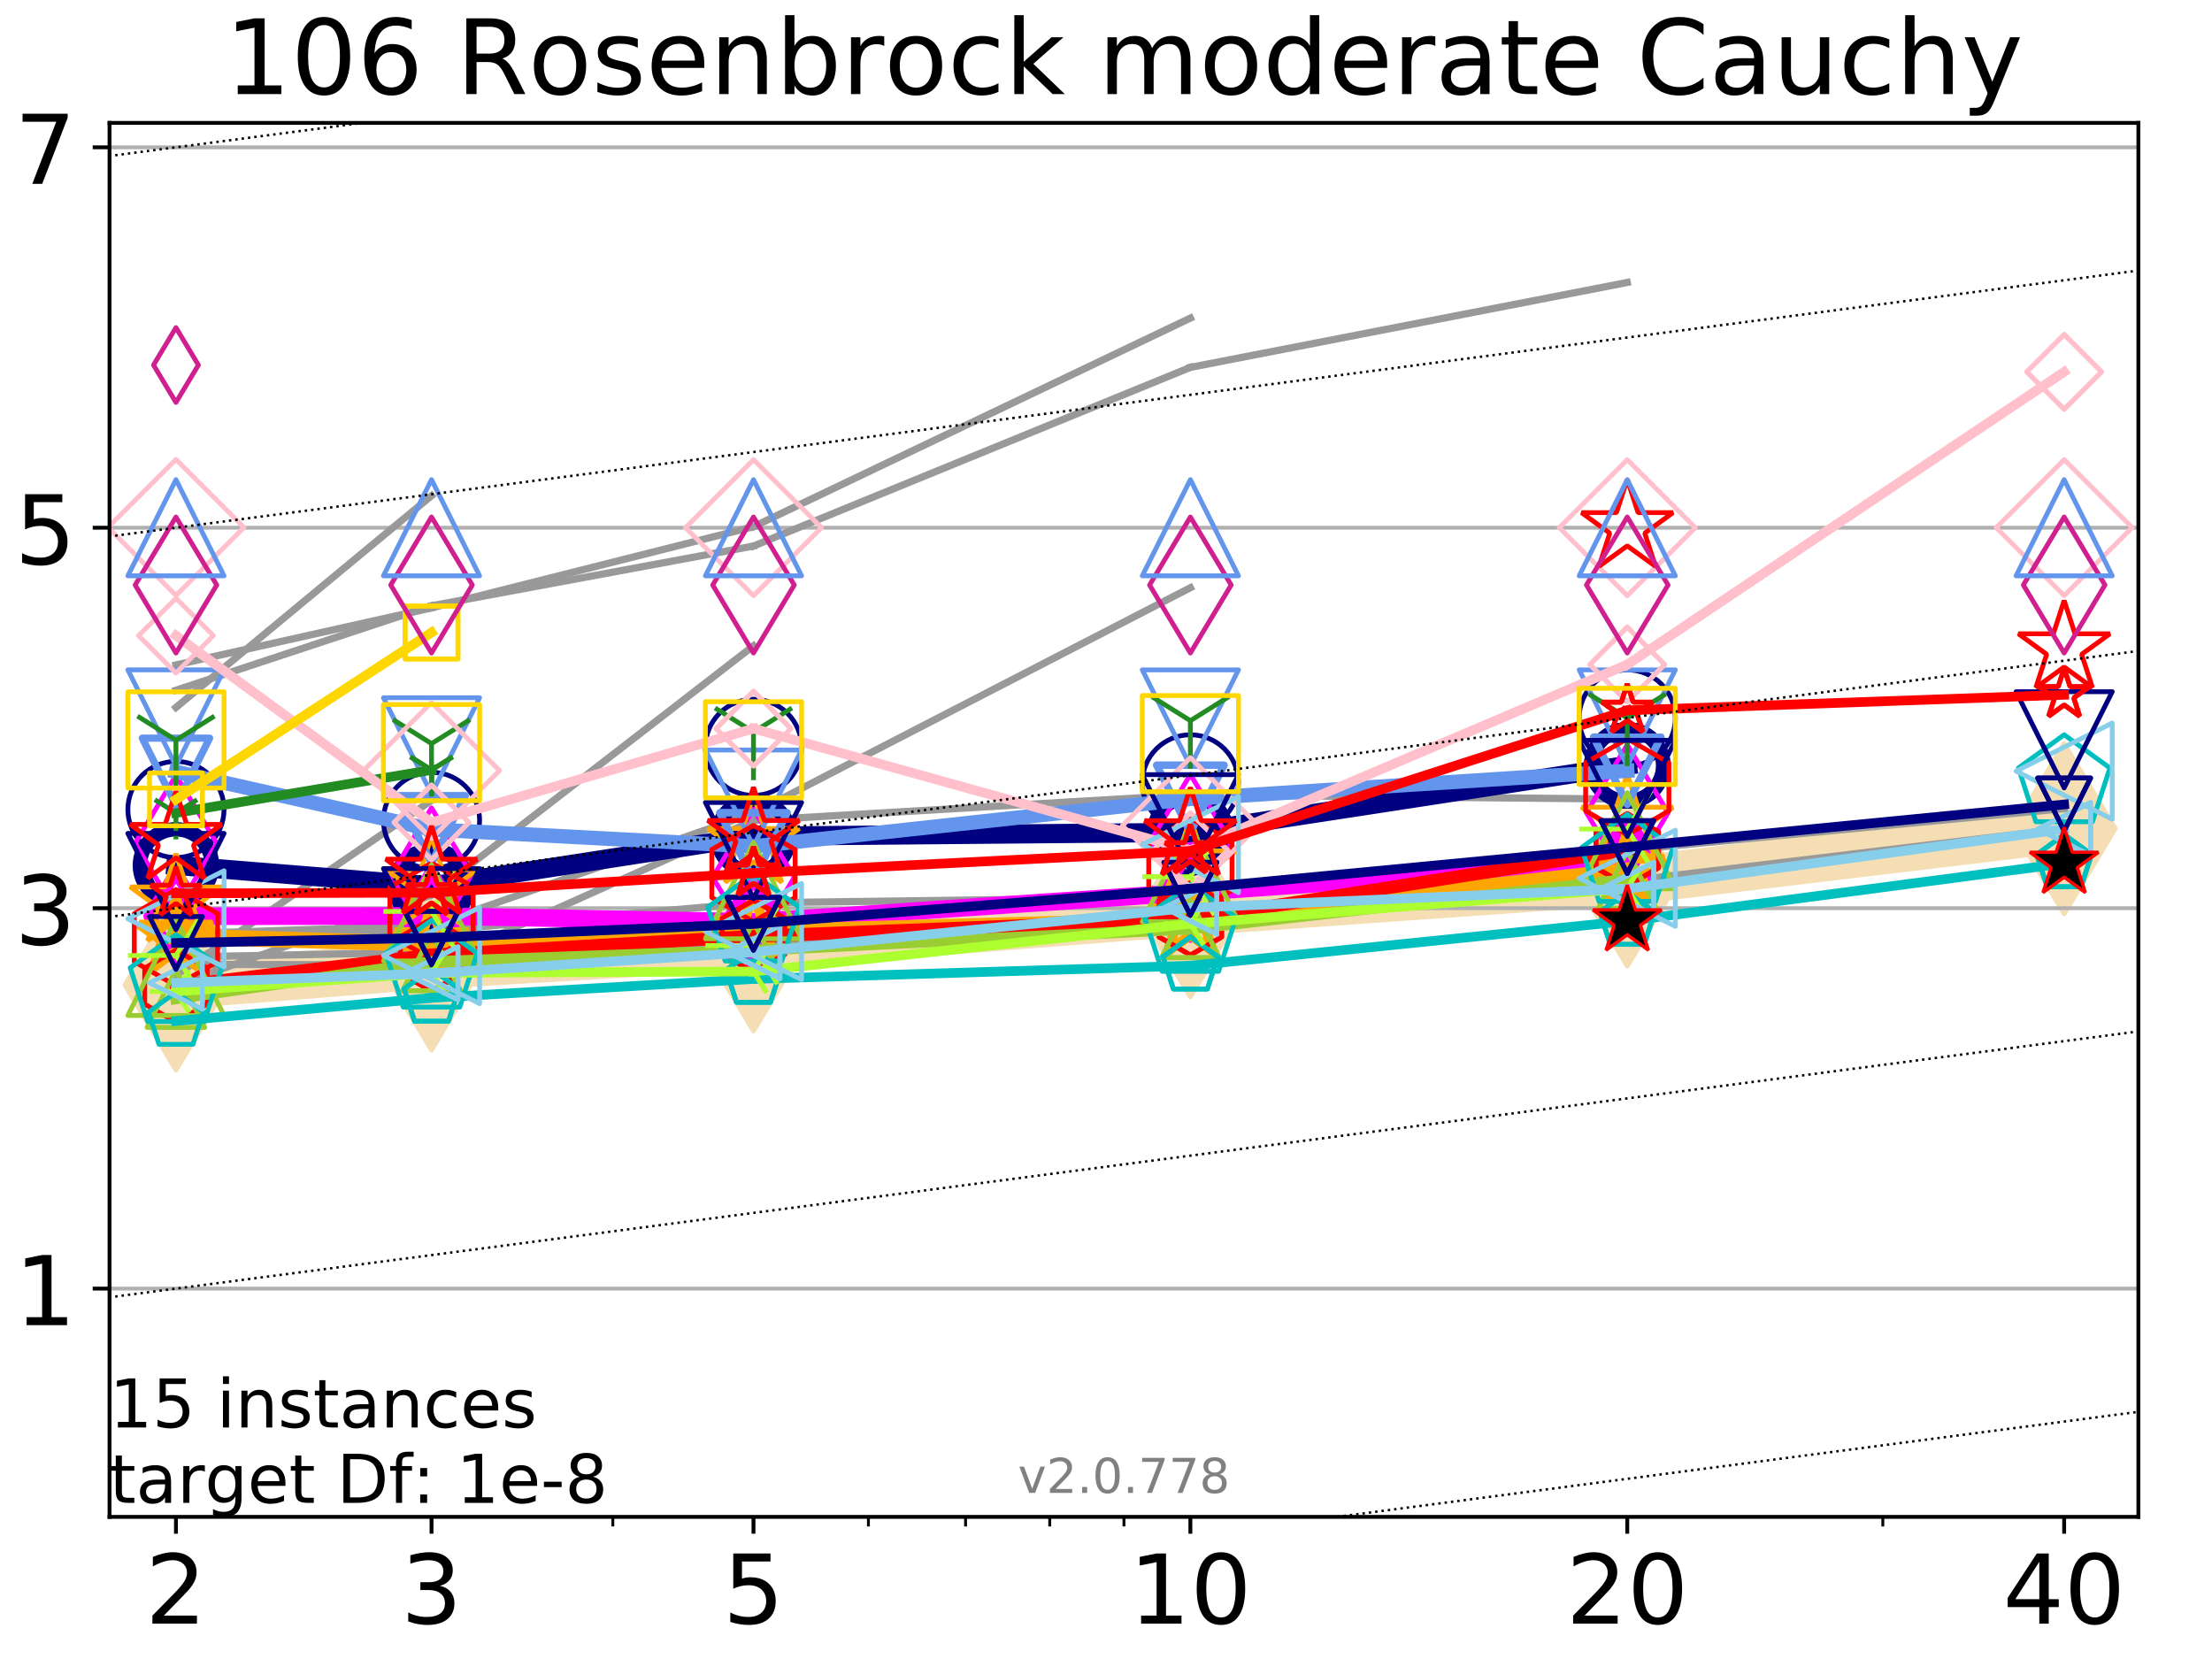 <?xml version="1.0" encoding="utf-8" standalone="no"?>
<!DOCTYPE svg PUBLIC "-//W3C//DTD SVG 1.1//EN"
  "http://www.w3.org/Graphics/SVG/1.1/DTD/svg11.dtd">
<!-- Created with matplotlib (http://matplotlib.org/) -->
<svg height="345pt" version="1.1" viewBox="0 0 460 345" width="460pt" xmlns="http://www.w3.org/2000/svg" xmlns:xlink="http://www.w3.org/1999/xlink">
 <defs>
  <style type="text/css">
*{stroke-linecap:butt;stroke-linejoin:round;}
  </style>
 </defs>
 <g id="figure_1">
  <g id="patch_1">
   <path d="M 0 345.6 
L 460.8 345.6 
L 460.8 0 
L 0 0 
z
" style="fill:#ffffff;"/>
  </g>
  <g id="axes_1">
   <g id="patch_2">
    <path d="M 22.78 315.44 
L 444.693 315.44 
L 444.693 25.56 
L 22.78 25.56 
z
" style="fill:#ffffff;"/>
   </g>
   <g id="line2d_1">
    <path clip-path="url(#pa57f1fdd8e)" d="M 36.59 204.839 
L 89.736 200.665 
L 156.692 196.711 
L 247.546 189.607 
L 338.4 183.209 
L 429.254 172.324 
" style="fill:none;stroke:#f5deb3;stroke-linecap:square;stroke-width:10;"/>
    <defs>
     <path d="M -0 17.678 
L 10.607 0 
L 0 -17.678 
L -10.607 -0 
z
" id="md35b47ffb4" style="stroke:#f5deb3;stroke-linejoin:miter;"/>
    </defs>
    <g clip-path="url(#pa57f1fdd8e)">
     <use style="fill:#f5deb3;stroke:#f5deb3;stroke-linejoin:miter;" x="36.59" xlink:href="#md35b47ffb4" y="204.839"/>
     <use style="fill:#f5deb3;stroke:#f5deb3;stroke-linejoin:miter;" x="89.736" xlink:href="#md35b47ffb4" y="200.665"/>
     <use style="fill:#f5deb3;stroke:#f5deb3;stroke-linejoin:miter;" x="156.692" xlink:href="#md35b47ffb4" y="196.711"/>
     <use style="fill:#f5deb3;stroke:#f5deb3;stroke-linejoin:miter;" x="247.546" xlink:href="#md35b47ffb4" y="189.607"/>
     <use style="fill:#f5deb3;stroke:#f5deb3;stroke-linejoin:miter;" x="338.4" xlink:href="#md35b47ffb4" y="183.209"/>
     <use style="fill:#f5deb3;stroke:#f5deb3;stroke-linejoin:miter;" x="429.254" xlink:href="#md35b47ffb4" y="172.324"/>
    </g>
   </g>
   <g id="matplotlib.axis_1">
    <g id="xtick_1">
     <g id="line2d_2">
      <defs>
       <path d="M 0 0 
L 0 3.5 
" id="m8411773b49" style="stroke:#000000;stroke-width:0.8;"/>
      </defs>
      <g>
       <use style="stroke:#000000;stroke-width:0.8;" x="36.59" xlink:href="#m8411773b49" y="315.44"/>
      </g>
     </g>
     <g id="text_1">
      <!-- 2 -->
      <defs>
       <path d="M 19.188 8.297 
L 53.609 8.297 
L 53.609 0 
L 7.328 0 
L 7.328 8.297 
Q 12.938 14.109 22.625 23.891 
Q 32.328 33.688 34.812 36.531 
Q 39.547 41.844 41.422 45.531 
Q 43.312 49.219 43.312 52.781 
Q 43.312 58.594 39.234 62.25 
Q 35.156 65.922 28.609 65.922 
Q 23.969 65.922 18.812 64.312 
Q 13.672 62.703 7.812 59.422 
L 7.812 69.391 
Q 13.766 71.781 18.938 73 
Q 24.125 74.219 28.422 74.219 
Q 39.75 74.219 46.484 68.547 
Q 53.219 62.891 53.219 53.422 
Q 53.219 48.922 51.531 44.891 
Q 49.859 40.875 45.406 35.406 
Q 44.188 33.984 37.641 27.219 
Q 31.109 20.453 19.188 8.297 
z
" id="DejaVuSans-32"/>
      </defs>
      <g transform="translate(30.228 337.637)scale(0.2 -0.2)">
       <use xlink:href="#DejaVuSans-32"/>
      </g>
     </g>
    </g>
    <g id="xtick_2">
     <g id="line2d_3">
      <g>
       <use style="stroke:#000000;stroke-width:0.8;" x="89.736" xlink:href="#m8411773b49" y="315.44"/>
      </g>
     </g>
     <g id="text_2">
      <!-- 3 -->
      <defs>
       <path d="M 40.578 39.312 
Q 47.656 37.797 51.625 33 
Q 55.609 28.219 55.609 21.188 
Q 55.609 10.406 48.188 4.484 
Q 40.766 -1.422 27.094 -1.422 
Q 22.516 -1.422 17.656 -0.516 
Q 12.797 0.391 7.625 2.203 
L 7.625 11.719 
Q 11.719 9.328 16.594 8.109 
Q 21.484 6.891 26.812 6.891 
Q 36.078 6.891 40.938 10.547 
Q 45.797 14.203 45.797 21.188 
Q 45.797 27.641 41.281 31.266 
Q 36.766 34.906 28.719 34.906 
L 20.219 34.906 
L 20.219 43.016 
L 29.109 43.016 
Q 36.375 43.016 40.234 45.922 
Q 44.094 48.828 44.094 54.297 
Q 44.094 59.906 40.109 62.906 
Q 36.141 65.922 28.719 65.922 
Q 24.656 65.922 20.016 65.031 
Q 15.375 64.156 9.812 62.312 
L 9.812 71.094 
Q 15.438 72.656 20.344 73.438 
Q 25.25 74.219 29.594 74.219 
Q 40.828 74.219 47.359 69.109 
Q 53.906 64.016 53.906 55.328 
Q 53.906 49.266 50.438 45.094 
Q 46.969 40.922 40.578 39.312 
z
" id="DejaVuSans-33"/>
      </defs>
      <g transform="translate(83.374 337.637)scale(0.2 -0.2)">
       <use xlink:href="#DejaVuSans-33"/>
      </g>
     </g>
    </g>
    <g id="xtick_3">
     <g id="line2d_4">
      <g>
       <use style="stroke:#000000;stroke-width:0.8;" x="156.692" xlink:href="#m8411773b49" y="315.44"/>
      </g>
     </g>
     <g id="text_3">
      <!-- 5 -->
      <defs>
       <path d="M 10.797 72.906 
L 49.516 72.906 
L 49.516 64.594 
L 19.828 64.594 
L 19.828 46.734 
Q 21.969 47.469 24.109 47.828 
Q 26.266 48.188 28.422 48.188 
Q 40.625 48.188 47.75 41.5 
Q 54.891 34.812 54.891 23.391 
Q 54.891 11.625 47.562 5.094 
Q 40.234 -1.422 26.906 -1.422 
Q 22.312 -1.422 17.547 -0.641 
Q 12.797 0.141 7.719 1.703 
L 7.719 11.625 
Q 12.109 9.234 16.797 8.062 
Q 21.484 6.891 26.703 6.891 
Q 35.156 6.891 40.078 11.328 
Q 45.016 15.766 45.016 23.391 
Q 45.016 31 40.078 35.438 
Q 35.156 39.891 26.703 39.891 
Q 22.75 39.891 18.812 39.016 
Q 14.891 38.141 10.797 36.281 
z
" id="DejaVuSans-35"/>
      </defs>
      <g transform="translate(150.33 337.637)scale(0.2 -0.2)">
       <use xlink:href="#DejaVuSans-35"/>
      </g>
     </g>
    </g>
    <g id="xtick_4">
     <g id="line2d_5">
      <g>
       <use style="stroke:#000000;stroke-width:0.8;" x="247.546" xlink:href="#m8411773b49" y="315.44"/>
      </g>
     </g>
     <g id="text_4">
      <!-- 10 -->
      <defs>
       <path d="M 12.406 8.297 
L 28.516 8.297 
L 28.516 63.922 
L 10.984 60.406 
L 10.984 69.391 
L 28.422 72.906 
L 38.281 72.906 
L 38.281 8.297 
L 54.391 8.297 
L 54.391 0 
L 12.406 0 
z
" id="DejaVuSans-31"/>
       <path d="M 31.781 66.406 
Q 24.172 66.406 20.328 58.906 
Q 16.5 51.422 16.5 36.375 
Q 16.5 21.391 20.328 13.891 
Q 24.172 6.391 31.781 6.391 
Q 39.453 6.391 43.281 13.891 
Q 47.125 21.391 47.125 36.375 
Q 47.125 51.422 43.281 58.906 
Q 39.453 66.406 31.781 66.406 
z
M 31.781 74.219 
Q 44.047 74.219 50.516 64.516 
Q 56.984 54.828 56.984 36.375 
Q 56.984 17.969 50.516 8.266 
Q 44.047 -1.422 31.781 -1.422 
Q 19.531 -1.422 13.062 8.266 
Q 6.594 17.969 6.594 36.375 
Q 6.594 54.828 13.062 64.516 
Q 19.531 74.219 31.781 74.219 
z
" id="DejaVuSans-30"/>
      </defs>
      <g transform="translate(234.821 337.637)scale(0.2 -0.2)">
       <use xlink:href="#DejaVuSans-31"/>
       <use x="63.623" xlink:href="#DejaVuSans-30"/>
      </g>
     </g>
    </g>
    <g id="xtick_5">
     <g id="line2d_6">
      <g>
       <use style="stroke:#000000;stroke-width:0.8;" x="338.4" xlink:href="#m8411773b49" y="315.44"/>
      </g>
     </g>
     <g id="text_5">
      <!-- 20 -->
      <g transform="translate(325.675 337.637)scale(0.2 -0.2)">
       <use xlink:href="#DejaVuSans-32"/>
       <use x="63.623" xlink:href="#DejaVuSans-30"/>
      </g>
     </g>
    </g>
    <g id="xtick_6">
     <g id="line2d_7">
      <g>
       <use style="stroke:#000000;stroke-width:0.8;" x="429.254" xlink:href="#m8411773b49" y="315.44"/>
      </g>
     </g>
     <g id="text_6">
      <!-- 40 -->
      <defs>
       <path d="M 37.797 64.312 
L 12.891 25.391 
L 37.797 25.391 
z
M 35.203 72.906 
L 47.609 72.906 
L 47.609 25.391 
L 58.016 25.391 
L 58.016 17.188 
L 47.609 17.188 
L 47.609 0 
L 37.797 0 
L 37.797 17.188 
L 4.891 17.188 
L 4.891 26.703 
z
" id="DejaVuSans-34"/>
      </defs>
      <g transform="translate(416.529 337.637)scale(0.2 -0.2)">
       <use xlink:href="#DejaVuSans-34"/>
       <use x="63.623" xlink:href="#DejaVuSans-30"/>
      </g>
     </g>
    </g>
    <g id="xtick_7">
     <g id="line2d_8">
      <defs>
       <path d="M 0 0 
L 0 2 
" id="m465ab7484a" style="stroke:#000000;stroke-width:0.6;"/>
      </defs>
      <g>
       <use style="stroke:#000000;stroke-width:0.6;" x="36.59" xlink:href="#m465ab7484a" y="315.44"/>
      </g>
     </g>
    </g>
    <g id="xtick_8">
     <g id="line2d_9">
      <g>
       <use style="stroke:#000000;stroke-width:0.6;" x="89.736" xlink:href="#m465ab7484a" y="315.44"/>
      </g>
     </g>
    </g>
    <g id="xtick_9">
     <g id="line2d_10">
      <g>
       <use style="stroke:#000000;stroke-width:0.6;" x="127.444" xlink:href="#m465ab7484a" y="315.44"/>
      </g>
     </g>
    </g>
    <g id="xtick_10">
     <g id="line2d_11">
      <g>
       <use style="stroke:#000000;stroke-width:0.6;" x="156.692" xlink:href="#m465ab7484a" y="315.44"/>
      </g>
     </g>
    </g>
    <g id="xtick_11">
     <g id="line2d_12">
      <g>
       <use style="stroke:#000000;stroke-width:0.6;" x="180.59" xlink:href="#m465ab7484a" y="315.44"/>
      </g>
     </g>
    </g>
    <g id="xtick_12">
     <g id="line2d_13">
      <g>
       <use style="stroke:#000000;stroke-width:0.6;" x="200.795" xlink:href="#m465ab7484a" y="315.44"/>
      </g>
     </g>
    </g>
    <g id="xtick_13">
     <g id="line2d_14">
      <g>
       <use style="stroke:#000000;stroke-width:0.6;" x="218.298" xlink:href="#m465ab7484a" y="315.44"/>
      </g>
     </g>
    </g>
    <g id="xtick_14">
     <g id="line2d_15">
      <g>
       <use style="stroke:#000000;stroke-width:0.6;" x="233.736" xlink:href="#m465ab7484a" y="315.44"/>
      </g>
     </g>
    </g>
    <g id="xtick_15">
     <g id="line2d_16">
      <g>
       <use style="stroke:#000000;stroke-width:0.6;" x="338.4" xlink:href="#m465ab7484a" y="315.44"/>
      </g>
     </g>
    </g>
    <g id="xtick_16">
     <g id="line2d_17">
      <g>
       <use style="stroke:#000000;stroke-width:0.6;" x="391.546" xlink:href="#m465ab7484a" y="315.44"/>
      </g>
     </g>
    </g>
    <g id="xtick_17">
     <g id="line2d_18">
      <g>
       <use style="stroke:#000000;stroke-width:0.6;" x="429.254" xlink:href="#m465ab7484a" y="315.44"/>
      </g>
     </g>
    </g>
   </g>
   <g id="matplotlib.axis_2">
    <g id="ytick_1">
     <g id="line2d_19">
      <path clip-path="url(#pa57f1fdd8e)" d="M 22.78 267.973 
L 444.693 267.973 
" style="fill:none;stroke:#b0b0b0;stroke-linecap:square;stroke-width:0.8;"/>
     </g>
     <g id="line2d_20">
      <defs>
       <path d="M 0 0 
L -3.5 0 
" id="m3740ac9c20" style="stroke:#000000;stroke-width:0.8;"/>
      </defs>
      <g>
       <use style="stroke:#000000;stroke-width:0.8;" x="22.78" xlink:href="#m3740ac9c20" y="267.973"/>
      </g>
     </g>
     <g id="text_7">
      <!-- 1 -->
      <g transform="translate(3.055 275.571)scale(0.2 -0.2)">
       <use xlink:href="#DejaVuSans-31"/>
      </g>
     </g>
    </g>
    <g id="ytick_2">
     <g id="line2d_21">
      <path clip-path="url(#pa57f1fdd8e)" d="M 22.78 188.86 
L 444.693 188.86 
" style="fill:none;stroke:#b0b0b0;stroke-linecap:square;stroke-width:0.8;"/>
     </g>
     <g id="line2d_22">
      <g>
       <use style="stroke:#000000;stroke-width:0.8;" x="22.78" xlink:href="#m3740ac9c20" y="188.86"/>
      </g>
     </g>
     <g id="text_8">
      <!-- 3 -->
      <g transform="translate(3.055 196.459)scale(0.2 -0.2)">
       <use xlink:href="#DejaVuSans-33"/>
      </g>
     </g>
    </g>
    <g id="ytick_3">
     <g id="line2d_23">
      <path clip-path="url(#pa57f1fdd8e)" d="M 22.78 109.748 
L 444.693 109.748 
" style="fill:none;stroke:#b0b0b0;stroke-linecap:square;stroke-width:0.8;"/>
     </g>
     <g id="line2d_24">
      <g>
       <use style="stroke:#000000;stroke-width:0.8;" x="22.78" xlink:href="#m3740ac9c20" y="109.748"/>
      </g>
     </g>
     <g id="text_9">
      <!-- 5 -->
      <g transform="translate(3.055 117.347)scale(0.2 -0.2)">
       <use xlink:href="#DejaVuSans-35"/>
      </g>
     </g>
    </g>
    <g id="ytick_4">
     <g id="line2d_25">
      <path clip-path="url(#pa57f1fdd8e)" d="M 22.78 30.636 
L 444.693 30.636 
" style="fill:none;stroke:#b0b0b0;stroke-linecap:square;stroke-width:0.8;"/>
     </g>
     <g id="line2d_26">
      <g>
       <use style="stroke:#000000;stroke-width:0.8;" x="22.78" xlink:href="#m3740ac9c20" y="30.636"/>
      </g>
     </g>
     <g id="text_10">
      <!-- 7 -->
      <defs>
       <path d="M 8.203 72.906 
L 55.078 72.906 
L 55.078 68.703 
L 28.609 0 
L 18.312 0 
L 43.219 64.594 
L 8.203 64.594 
z
" id="DejaVuSans-37"/>
      </defs>
      <g transform="translate(3.055 38.234)scale(0.2 -0.2)">
       <use xlink:href="#DejaVuSans-37"/>
      </g>
     </g>
    </g>
   </g>
   <g id="line2d_27">
    <path clip-path="url(#pa57f1fdd8e)" d="M 36.59 34.46 
" style="fill:none;stroke:#999999;stroke-linecap:square;stroke-width:1.5;"/>
   </g>
   <g id="line2d_28"/>
   <g id="line2d_29"/>
   <g id="line2d_30">
    <path clip-path="url(#pa57f1fdd8e)" d="M 36.59 143.54 
L 89.736 125.973 
" style="fill:none;stroke:#999999;stroke-linecap:square;stroke-width:1.5;"/>
   </g>
   <g id="line2d_31">
    <path clip-path="url(#pa57f1fdd8e)" d="M 89.736 125.973 
L 156.692 113.55 
" style="fill:none;stroke:#999999;stroke-linecap:square;stroke-width:1.5;"/>
   </g>
   <g id="line2d_32">
    <path clip-path="url(#pa57f1fdd8e)" d="M 156.692 113.55 
L 247.546 76.398 
" style="fill:none;stroke:#999999;stroke-linecap:square;stroke-width:1.5;"/>
   </g>
   <g id="line2d_33">
    <path clip-path="url(#pa57f1fdd8e)" d="M 247.546 76.398 
L 338.4 58.739 
" style="fill:none;stroke:#999999;stroke-linecap:square;stroke-width:1.5;"/>
   </g>
   <g id="line2d_34">
    <path clip-path="url(#pa57f1fdd8e)" d="M 338.4 58.739 
" style="fill:none;stroke:#999999;stroke-linecap:square;stroke-width:1.5;"/>
   </g>
   <g id="line2d_35"/>
   <g id="line2d_36"/>
   <g id="line2d_37"/>
   <g id="line2d_38"/>
   <g id="line2d_39">
    <path clip-path="url(#pa57f1fdd8e)" d="M 36.59 202.782 
L 89.736 166.443 
" style="fill:none;stroke:#999999;stroke-linecap:square;stroke-width:1.5;"/>
   </g>
   <g id="line2d_40">
    <path clip-path="url(#pa57f1fdd8e)" d="M 89.736 166.443 
" style="fill:none;stroke:#999999;stroke-linecap:square;stroke-width:1.5;"/>
   </g>
   <g id="line2d_41"/>
   <g id="line2d_42"/>
   <g id="line2d_43">
    <path clip-path="url(#pa57f1fdd8e)" d="M 36.59 194.905 
L 89.736 193.601 
" style="fill:none;stroke:#999999;stroke-linecap:square;stroke-width:1.5;"/>
   </g>
   <g id="line2d_44">
    <path clip-path="url(#pa57f1fdd8e)" d="M 89.736 193.601 
L 156.692 187.752 
" style="fill:none;stroke:#999999;stroke-linecap:square;stroke-width:1.5;"/>
   </g>
   <g id="line2d_45">
    <path clip-path="url(#pa57f1fdd8e)" d="M 156.692 187.752 
L 247.546 186.567 
" style="fill:none;stroke:#999999;stroke-linecap:square;stroke-width:1.5;"/>
   </g>
   <g id="line2d_46">
    <path clip-path="url(#pa57f1fdd8e)" d="M 247.546 186.567 
L 338.4 176.791 
" style="fill:none;stroke:#999999;stroke-linecap:square;stroke-width:1.5;"/>
   </g>
   <g id="line2d_47">
    <path clip-path="url(#pa57f1fdd8e)" d="M 338.4 176.791 
L 429.254 168.149 
" style="fill:none;stroke:#999999;stroke-linecap:square;stroke-width:1.5;"/>
   </g>
   <g id="line2d_48">
    <path clip-path="url(#pa57f1fdd8e)" d="M 429.254 168.149 
" style="fill:none;stroke:#999999;stroke-linecap:square;stroke-width:1.5;"/>
   </g>
   <g id="line2d_49"/>
   <g id="line2d_50"/>
   <g id="line2d_51">
    <path clip-path="url(#pa57f1fdd8e)" d="M 36.59 147.116 
L 89.736 103.088 
" style="fill:none;stroke:#999999;stroke-linecap:square;stroke-width:1.5;"/>
   </g>
   <g id="line2d_52">
    <path clip-path="url(#pa57f1fdd8e)" d="M 89.736 103.088 
" style="fill:none;stroke:#999999;stroke-linecap:square;stroke-width:1.5;"/>
   </g>
   <g id="line2d_53"/>
   <g id="line2d_54"/>
   <g id="line2d_55"/>
   <g id="line2d_56"/>
   <g id="line2d_57"/>
   <g id="line2d_58"/>
   <g id="line2d_59"/>
   <g id="line2d_60"/>
   <g id="line2d_61">
    <path clip-path="url(#pa57f1fdd8e)" d="M 36.59 204.845 
L 89.736 186.091 
" style="fill:none;stroke:#999999;stroke-linecap:square;stroke-width:1.5;"/>
   </g>
   <g id="line2d_62">
    <path clip-path="url(#pa57f1fdd8e)" d="M 89.736 186.091 
L 156.692 134.3 
" style="fill:none;stroke:#999999;stroke-linecap:square;stroke-width:1.5;"/>
   </g>
   <g id="line2d_63">
    <path clip-path="url(#pa57f1fdd8e)" d="M 156.692 134.3 
" style="fill:none;stroke:#999999;stroke-linecap:square;stroke-width:1.5;"/>
   </g>
   <g id="line2d_64"/>
   <g id="line2d_65"/>
   <g id="line2d_66">
    <path clip-path="url(#pa57f1fdd8e)" d="M 36.59 193.478 
" style="fill:none;stroke:#999999;stroke-linecap:square;stroke-width:1.5;"/>
   </g>
   <g id="line2d_67"/>
   <g id="line2d_68"/>
   <g id="line2d_69">
    <path clip-path="url(#pa57f1fdd8e)" d="M 36.59 199.025 
L 89.736 198.01 
" style="fill:none;stroke:#999999;stroke-linecap:square;stroke-width:1.5;"/>
   </g>
   <g id="line2d_70">
    <path clip-path="url(#pa57f1fdd8e)" d="M 89.736 198.01 
L 156.692 196.712 
" style="fill:none;stroke:#999999;stroke-linecap:square;stroke-width:1.5;"/>
   </g>
   <g id="line2d_71">
    <path clip-path="url(#pa57f1fdd8e)" d="M 156.692 196.712 
L 247.546 189.606 
" style="fill:none;stroke:#999999;stroke-linecap:square;stroke-width:1.5;"/>
   </g>
   <g id="line2d_72">
    <path clip-path="url(#pa57f1fdd8e)" d="M 247.546 189.606 
L 338.4 183.209 
" style="fill:none;stroke:#999999;stroke-linecap:square;stroke-width:1.5;"/>
   </g>
   <g id="line2d_73">
    <path clip-path="url(#pa57f1fdd8e)" d="M 338.4 183.209 
L 429.254 172.324 
" style="fill:none;stroke:#999999;stroke-linecap:square;stroke-width:1.5;"/>
   </g>
   <g id="line2d_74">
    <path clip-path="url(#pa57f1fdd8e)" d="M 429.254 172.324 
" style="fill:none;stroke:#999999;stroke-linecap:square;stroke-width:1.5;"/>
   </g>
   <g id="line2d_75"/>
   <g id="line2d_76"/>
   <g id="line2d_77">
    <path clip-path="url(#pa57f1fdd8e)" d="M 36.59 194.231 
L 89.736 192.447 
" style="fill:none;stroke:#999999;stroke-linecap:square;stroke-width:1.5;"/>
   </g>
   <g id="line2d_78">
    <path clip-path="url(#pa57f1fdd8e)" d="M 89.736 192.447 
L 156.692 169.112 
" style="fill:none;stroke:#999999;stroke-linecap:square;stroke-width:1.5;"/>
   </g>
   <g id="line2d_79">
    <path clip-path="url(#pa57f1fdd8e)" d="M 156.692 169.112 
L 247.546 122.219 
" style="fill:none;stroke:#999999;stroke-linecap:square;stroke-width:1.5;"/>
   </g>
   <g id="line2d_80">
    <path clip-path="url(#pa57f1fdd8e)" d="M 247.546 122.219 
" style="fill:none;stroke:#999999;stroke-linecap:square;stroke-width:1.5;"/>
   </g>
   <g id="line2d_81"/>
   <g id="line2d_82"/>
   <g id="line2d_83"/>
   <g id="line2d_84"/>
   <g id="line2d_85">
    <path clip-path="url(#pa57f1fdd8e)" d="M 36.59 37.168 
" style="fill:none;stroke:#999999;stroke-linecap:square;stroke-width:1.5;"/>
   </g>
   <g id="line2d_86"/>
   <g id="line2d_87"/>
   <g id="line2d_88">
    <path clip-path="url(#pa57f1fdd8e)" d="M 36.59 76.4 
" style="fill:none;stroke:#999999;stroke-linecap:square;stroke-width:1.5;"/>
   </g>
   <g id="line2d_89"/>
   <g id="line2d_90"/>
   <g id="line2d_91">
    <path clip-path="url(#pa57f1fdd8e)" d="M 36.59 77.131 
" style="fill:none;stroke:#999999;stroke-linecap:square;stroke-width:1.5;"/>
   </g>
   <g id="line2d_92"/>
   <g id="line2d_93"/>
   <g id="line2d_94"/>
   <g id="line2d_95"/>
   <g id="line2d_96"/>
   <g id="line2d_97"/>
   <g id="line2d_98">
    <path clip-path="url(#pa57f1fdd8e)" d="M 36.59 200.539 
L 89.736 200.668 
" style="fill:none;stroke:#999999;stroke-linecap:square;stroke-width:1.5;"/>
   </g>
   <g id="line2d_99">
    <path clip-path="url(#pa57f1fdd8e)" d="M 89.736 200.668 
L 156.692 170.61 
" style="fill:none;stroke:#999999;stroke-linecap:square;stroke-width:1.5;"/>
   </g>
   <g id="line2d_100">
    <path clip-path="url(#pa57f1fdd8e)" d="M 156.692 170.61 
L 247.546 165.294 
" style="fill:none;stroke:#999999;stroke-linecap:square;stroke-width:1.5;"/>
   </g>
   <g id="line2d_101">
    <path clip-path="url(#pa57f1fdd8e)" d="M 247.546 165.294 
L 338.4 166.191 
" style="fill:none;stroke:#999999;stroke-linecap:square;stroke-width:1.5;"/>
   </g>
   <g id="line2d_102">
    <path clip-path="url(#pa57f1fdd8e)" d="M 338.4 166.191 
" style="fill:none;stroke:#999999;stroke-linecap:square;stroke-width:1.5;"/>
   </g>
   <g id="line2d_103"/>
   <g id="line2d_104"/>
   <g id="line2d_105">
    <path clip-path="url(#pa57f1fdd8e)" d="M 36.59 138.277 
L 89.736 126.412 
" style="fill:none;stroke:#999999;stroke-linecap:square;stroke-width:1.5;"/>
   </g>
   <g id="line2d_106">
    <path clip-path="url(#pa57f1fdd8e)" d="M 89.736 126.412 
L 156.692 109.525 
" style="fill:none;stroke:#999999;stroke-linecap:square;stroke-width:1.5;"/>
   </g>
   <g id="line2d_107">
    <path clip-path="url(#pa57f1fdd8e)" d="M 156.692 109.525 
L 247.546 66.148 
" style="fill:none;stroke:#999999;stroke-linecap:square;stroke-width:1.5;"/>
   </g>
   <g id="line2d_108">
    <path clip-path="url(#pa57f1fdd8e)" d="M 247.546 66.148 
" style="fill:none;stroke:#999999;stroke-linecap:square;stroke-width:1.5;"/>
   </g>
   <g id="line2d_109"/>
   <g id="line2d_110"/>
   <g id="line2d_111">
    <path clip-path="url(#pa57f1fdd8e)" d="M 36.59 179.957 
L 89.736 184.251 
" style="fill:none;stroke:#000080;stroke-linecap:square;stroke-width:4;"/>
    <defs>
     <path d="M 0 7.5 
C 1.989 7.5 3.897 6.71 5.303 5.303 
C 6.71 3.897 7.5 1.989 7.5 0 
C 7.5 -1.989 6.71 -3.897 5.303 -5.303 
C 3.897 -6.71 1.989 -7.5 0 -7.5 
C -1.989 -7.5 -3.897 -6.71 -5.303 -5.303 
C -6.71 -3.897 -7.5 -1.989 -7.5 0 
C -7.5 1.989 -6.71 3.897 -5.303 5.303 
C -3.897 6.71 -1.989 7.5 0 7.5 
z
" id="m621c197648" style="stroke:#000080;stroke-width:3;"/>
    </defs>
    <g clip-path="url(#pa57f1fdd8e)">
     <use style="fill:none;stroke:#000080;stroke-width:3;" x="36.59" xlink:href="#m621c197648" y="179.957"/>
     <use style="fill:none;stroke:#000080;stroke-width:3;" x="89.736" xlink:href="#m621c197648" y="184.251"/>
    </g>
   </g>
   <g id="line2d_112">
    <path clip-path="url(#pa57f1fdd8e)" d="M 89.736 184.251 
L 156.692 173.897 
" style="fill:none;stroke:#000080;stroke-linecap:square;stroke-width:4;"/>
    <g clip-path="url(#pa57f1fdd8e)">
     <use style="fill:none;stroke:#000080;stroke-width:3;" x="89.736" xlink:href="#m621c197648" y="184.251"/>
     <use style="fill:none;stroke:#000080;stroke-width:3;" x="156.692" xlink:href="#m621c197648" y="173.897"/>
    </g>
   </g>
   <g id="line2d_113">
    <path clip-path="url(#pa57f1fdd8e)" d="M 156.692 173.897 
L 247.546 173.094 
" style="fill:none;stroke:#000080;stroke-linecap:square;stroke-width:4;"/>
    <g clip-path="url(#pa57f1fdd8e)">
     <use style="fill:none;stroke:#000080;stroke-width:3;" x="156.692" xlink:href="#m621c197648" y="173.897"/>
     <use style="fill:none;stroke:#000080;stroke-width:3;" x="247.546" xlink:href="#m621c197648" y="173.094"/>
    </g>
   </g>
   <g id="line2d_114">
    <path clip-path="url(#pa57f1fdd8e)" d="M 247.546 173.094 
L 338.4 159.166 
" style="fill:none;stroke:#000080;stroke-linecap:square;stroke-width:4;"/>
    <g clip-path="url(#pa57f1fdd8e)">
     <use style="fill:none;stroke:#000080;stroke-width:3;" x="247.546" xlink:href="#m621c197648" y="173.094"/>
     <use style="fill:none;stroke:#000080;stroke-width:3;" x="338.4" xlink:href="#m621c197648" y="159.166"/>
    </g>
   </g>
   <g id="line2d_115">
    <path clip-path="url(#pa57f1fdd8e)" d="M 338.4 159.166 
" style="fill:none;stroke:#000080;stroke-linecap:square;stroke-width:4;"/>
    <g clip-path="url(#pa57f1fdd8e)">
     <use style="fill:none;stroke:#000080;stroke-width:3;" x="338.4" xlink:href="#m621c197648" y="159.166"/>
    </g>
   </g>
   <g id="line2d_116"/>
   <g id="line2d_117">
    <defs>
     <path d="M 0 10 
C 2.652 10 5.196 8.946 7.071 7.071 
C 8.946 5.196 10 2.652 10 0 
C 10 -2.652 8.946 -5.196 7.071 -7.071 
C 5.196 -8.946 2.652 -10 0 -10 
C -2.652 -10 -5.196 -8.946 -7.071 -7.071 
C -8.946 -5.196 -10 -2.652 -10 0 
C -10 2.652 -8.946 5.196 -7.071 7.071 
C -5.196 8.946 -2.652 10 0 10 
z
" id="m3f9b9a452b" style="stroke:#000080;"/>
    </defs>
    <g clip-path="url(#pa57f1fdd8e)">
     <use style="fill:none;stroke:#000080;" x="36.59" xlink:href="#m3f9b9a452b" y="168.337"/>
     <use style="fill:none;stroke:#000080;" x="89.736" xlink:href="#m3f9b9a452b" y="170.601"/>
     <use style="fill:none;stroke:#000080;" x="156.692" xlink:href="#m3f9b9a452b" y="155.41"/>
     <use style="fill:none;stroke:#000080;" x="247.546" xlink:href="#m3f9b9a452b" y="162.8"/>
     <use style="fill:none;stroke:#000080;" x="338.4" xlink:href="#m3f9b9a452b" y="149.304"/>
    </g>
   </g>
   <g id="line2d_118">
    <path clip-path="url(#pa57f1fdd8e)" d="M 36.59 190.539 
L 89.736 190.471 
" style="fill:none;stroke:#ff00ff;stroke-linecap:square;stroke-width:3.667;"/>
    <defs>
     <path d="M -0 9.192 
L 5.515 0 
L 0 -9.192 
L -5.515 -0 
z
" id="mea05cb48b7" style="stroke:#ff00ff;stroke-linejoin:miter;stroke-width:2.5;"/>
    </defs>
    <g clip-path="url(#pa57f1fdd8e)">
     <use style="fill:none;stroke:#ff00ff;stroke-linejoin:miter;stroke-width:2.5;" x="36.59" xlink:href="#mea05cb48b7" y="190.539"/>
     <use style="fill:none;stroke:#ff00ff;stroke-linejoin:miter;stroke-width:2.5;" x="89.736" xlink:href="#mea05cb48b7" y="190.471"/>
    </g>
   </g>
   <g id="line2d_119">
    <path clip-path="url(#pa57f1fdd8e)" d="M 89.736 190.471 
L 156.692 191.725 
" style="fill:none;stroke:#ff00ff;stroke-linecap:square;stroke-width:3.667;"/>
    <g clip-path="url(#pa57f1fdd8e)">
     <use style="fill:none;stroke:#ff00ff;stroke-linejoin:miter;stroke-width:2.5;" x="89.736" xlink:href="#mea05cb48b7" y="190.471"/>
     <use style="fill:none;stroke:#ff00ff;stroke-linejoin:miter;stroke-width:2.5;" x="156.692" xlink:href="#mea05cb48b7" y="191.725"/>
    </g>
   </g>
   <g id="line2d_120">
    <path clip-path="url(#pa57f1fdd8e)" d="M 156.692 191.725 
L 247.546 185.582 
" style="fill:none;stroke:#ff00ff;stroke-linecap:square;stroke-width:3.667;"/>
    <g clip-path="url(#pa57f1fdd8e)">
     <use style="fill:none;stroke:#ff00ff;stroke-linejoin:miter;stroke-width:2.5;" x="156.692" xlink:href="#mea05cb48b7" y="191.725"/>
     <use style="fill:none;stroke:#ff00ff;stroke-linejoin:miter;stroke-width:2.5;" x="247.546" xlink:href="#mea05cb48b7" y="185.582"/>
    </g>
   </g>
   <g id="line2d_121">
    <path clip-path="url(#pa57f1fdd8e)" d="M 247.546 185.582 
L 338.4 179.238 
" style="fill:none;stroke:#ff00ff;stroke-linecap:square;stroke-width:3.667;"/>
    <g clip-path="url(#pa57f1fdd8e)">
     <use style="fill:none;stroke:#ff00ff;stroke-linejoin:miter;stroke-width:2.5;" x="247.546" xlink:href="#mea05cb48b7" y="185.582"/>
     <use style="fill:none;stroke:#ff00ff;stroke-linejoin:miter;stroke-width:2.5;" x="338.4" xlink:href="#mea05cb48b7" y="179.238"/>
    </g>
   </g>
   <g id="line2d_122">
    <path clip-path="url(#pa57f1fdd8e)" d="M 338.4 179.238 
" style="fill:none;stroke:#ff00ff;stroke-linecap:square;stroke-width:3.667;"/>
    <g clip-path="url(#pa57f1fdd8e)">
     <use style="fill:none;stroke:#ff00ff;stroke-linejoin:miter;stroke-width:2.5;" x="338.4" xlink:href="#mea05cb48b7" y="179.238"/>
    </g>
   </g>
   <g id="line2d_123"/>
   <g id="line2d_124">
    <defs>
     <path d="M -0 14.142 
L 8.485 0 
L -0 -14.142 
L -8.485 -0 
z
" id="mc3234d1091" style="stroke:#ff00ff;stroke-linejoin:miter;"/>
    </defs>
    <g clip-path="url(#pa57f1fdd8e)">
     <use style="fill:none;stroke:#ff00ff;stroke-linejoin:miter;" x="36.59" xlink:href="#mc3234d1091" y="175.366"/>
     <use style="fill:none;stroke:#ff00ff;stroke-linejoin:miter;" x="89.736" xlink:href="#mc3234d1091" y="182.16"/>
     <use style="fill:none;stroke:#ff00ff;stroke-linejoin:miter;" x="156.692" xlink:href="#mc3234d1091" y="182.435"/>
     <use style="fill:none;stroke:#ff00ff;stroke-linejoin:miter;" x="247.546" xlink:href="#mc3234d1091" y="175.196"/>
     <use style="fill:none;stroke:#ff00ff;stroke-linejoin:miter;" x="338.4" xlink:href="#mc3234d1091" y="169.014"/>
    </g>
   </g>
   <g id="line2d_125">
    <path clip-path="url(#pa57f1fdd8e)" d="M 36.59 194.726 
L 89.736 196.323 
" style="fill:none;stroke:#ffa500;stroke-linecap:square;stroke-width:3.333;"/>
    <defs>
     <path d="M 0 -8 
L -1.796 -2.472 
L -7.608 -2.472 
L -2.906 0.944 
L -4.702 6.472 
L -0 3.056 
L 4.702 6.472 
L 2.906 0.944 
L 7.608 -2.472 
L 1.796 -2.472 
z
" id="mb2614995a0" style="stroke:#ffa500;stroke-linejoin:bevel;stroke-width:2;"/>
    </defs>
    <g clip-path="url(#pa57f1fdd8e)">
     <use style="fill:none;stroke:#ffa500;stroke-linejoin:bevel;stroke-width:2;" x="36.59" xlink:href="#mb2614995a0" y="194.726"/>
     <use style="fill:none;stroke:#ffa500;stroke-linejoin:bevel;stroke-width:2;" x="89.736" xlink:href="#mb2614995a0" y="196.323"/>
    </g>
   </g>
   <g id="line2d_126">
    <path clip-path="url(#pa57f1fdd8e)" d="M 89.736 196.323 
L 156.692 193.836 
" style="fill:none;stroke:#ffa500;stroke-linecap:square;stroke-width:3.333;"/>
    <g clip-path="url(#pa57f1fdd8e)">
     <use style="fill:none;stroke:#ffa500;stroke-linejoin:bevel;stroke-width:2;" x="89.736" xlink:href="#mb2614995a0" y="196.323"/>
     <use style="fill:none;stroke:#ffa500;stroke-linejoin:bevel;stroke-width:2;" x="156.692" xlink:href="#mb2614995a0" y="193.836"/>
    </g>
   </g>
   <g id="line2d_127">
    <path clip-path="url(#pa57f1fdd8e)" d="M 156.692 193.836 
L 247.546 191.378 
" style="fill:none;stroke:#ffa500;stroke-linecap:square;stroke-width:3.333;"/>
    <g clip-path="url(#pa57f1fdd8e)">
     <use style="fill:none;stroke:#ffa500;stroke-linejoin:bevel;stroke-width:2;" x="156.692" xlink:href="#mb2614995a0" y="193.836"/>
     <use style="fill:none;stroke:#ffa500;stroke-linejoin:bevel;stroke-width:2;" x="247.546" xlink:href="#mb2614995a0" y="191.378"/>
    </g>
   </g>
   <g id="line2d_128">
    <path clip-path="url(#pa57f1fdd8e)" d="M 247.546 191.378 
L 338.4 181.001 
" style="fill:none;stroke:#ffa500;stroke-linecap:square;stroke-width:3.333;"/>
    <g clip-path="url(#pa57f1fdd8e)">
     <use style="fill:none;stroke:#ffa500;stroke-linejoin:bevel;stroke-width:2;" x="247.546" xlink:href="#mb2614995a0" y="191.378"/>
     <use style="fill:none;stroke:#ffa500;stroke-linejoin:bevel;stroke-width:2;" x="338.4" xlink:href="#mb2614995a0" y="181.001"/>
    </g>
   </g>
   <g id="line2d_129">
    <path clip-path="url(#pa57f1fdd8e)" d="M 338.4 181.001 
" style="fill:none;stroke:#ffa500;stroke-linecap:square;stroke-width:3.333;"/>
    <g clip-path="url(#pa57f1fdd8e)">
     <use style="fill:none;stroke:#ffa500;stroke-linejoin:bevel;stroke-width:2;" x="338.4" xlink:href="#mb2614995a0" y="181.001"/>
    </g>
   </g>
   <g id="line2d_130"/>
   <g id="line2d_131">
    <defs>
     <path d="M 0 -10 
L -2.245 -3.09 
L -9.511 -3.09 
L -3.633 1.18 
L -5.878 8.09 
L -0 3.82 
L 5.878 8.09 
L 3.633 1.18 
L 9.511 -3.09 
L 2.245 -3.09 
z
" id="m53ff1dc854" style="stroke:#ffa500;stroke-linejoin:bevel;"/>
    </defs>
    <g clip-path="url(#pa57f1fdd8e)">
     <use style="fill:none;stroke:#ffa500;stroke-linejoin:bevel;" x="36.59" xlink:href="#m53ff1dc854" y="187.538"/>
     <use style="fill:none;stroke:#ffa500;stroke-linejoin:bevel;" x="89.736" xlink:href="#m53ff1dc854" y="183.944"/>
     <use style="fill:none;stroke:#ffa500;stroke-linejoin:bevel;" x="156.692" xlink:href="#m53ff1dc854" y="175.383"/>
     <use style="fill:none;stroke:#ffa500;stroke-linejoin:bevel;" x="247.546" xlink:href="#m53ff1dc854" y="180.051"/>
     <use style="fill:none;stroke:#ffa500;stroke-linejoin:bevel;" x="338.4" xlink:href="#m53ff1dc854" y="170.954"/>
    </g>
   </g>
   <g id="line2d_132">
    <path clip-path="url(#pa57f1fdd8e)" d="M 36.59 160.505 
L 89.736 172.492 
" style="fill:none;stroke:#6495ed;stroke-linecap:square;stroke-width:3;"/>
    <defs>
     <path d="M -0 7 
L 7 -7 
L -7 -7 
z
" id="m68ce7820ba" style="stroke:#6495ed;stroke-linejoin:miter;stroke-width:1.5;"/>
    </defs>
    <g clip-path="url(#pa57f1fdd8e)">
     <use style="fill:none;stroke:#6495ed;stroke-linejoin:miter;stroke-width:1.5;" x="36.59" xlink:href="#m68ce7820ba" y="160.505"/>
     <use style="fill:none;stroke:#6495ed;stroke-linejoin:miter;stroke-width:1.5;" x="89.736" xlink:href="#m68ce7820ba" y="172.492"/>
    </g>
   </g>
   <g id="line2d_133">
    <path clip-path="url(#pa57f1fdd8e)" d="M 89.736 172.492 
L 156.692 176.008 
" style="fill:none;stroke:#6495ed;stroke-linecap:square;stroke-width:3;"/>
    <g clip-path="url(#pa57f1fdd8e)">
     <use style="fill:none;stroke:#6495ed;stroke-linejoin:miter;stroke-width:1.5;" x="89.736" xlink:href="#m68ce7820ba" y="172.492"/>
     <use style="fill:none;stroke:#6495ed;stroke-linejoin:miter;stroke-width:1.5;" x="156.692" xlink:href="#m68ce7820ba" y="176.008"/>
    </g>
   </g>
   <g id="line2d_134">
    <path clip-path="url(#pa57f1fdd8e)" d="M 156.692 176.008 
L 247.546 166.12 
" style="fill:none;stroke:#6495ed;stroke-linecap:square;stroke-width:3;"/>
    <g clip-path="url(#pa57f1fdd8e)">
     <use style="fill:none;stroke:#6495ed;stroke-linejoin:miter;stroke-width:1.5;" x="156.692" xlink:href="#m68ce7820ba" y="176.008"/>
     <use style="fill:none;stroke:#6495ed;stroke-linejoin:miter;stroke-width:1.5;" x="247.546" xlink:href="#m68ce7820ba" y="166.12"/>
    </g>
   </g>
   <g id="line2d_135">
    <path clip-path="url(#pa57f1fdd8e)" d="M 247.546 166.12 
L 338.4 160.286 
" style="fill:none;stroke:#6495ed;stroke-linecap:square;stroke-width:3;"/>
    <g clip-path="url(#pa57f1fdd8e)">
     <use style="fill:none;stroke:#6495ed;stroke-linejoin:miter;stroke-width:1.5;" x="247.546" xlink:href="#m68ce7820ba" y="166.12"/>
     <use style="fill:none;stroke:#6495ed;stroke-linejoin:miter;stroke-width:1.5;" x="338.4" xlink:href="#m68ce7820ba" y="160.286"/>
    </g>
   </g>
   <g id="line2d_136">
    <path clip-path="url(#pa57f1fdd8e)" d="M 338.4 160.286 
" style="fill:none;stroke:#6495ed;stroke-linecap:square;stroke-width:3;"/>
    <g clip-path="url(#pa57f1fdd8e)">
     <use style="fill:none;stroke:#6495ed;stroke-linejoin:miter;stroke-width:1.5;" x="338.4" xlink:href="#m68ce7820ba" y="160.286"/>
    </g>
   </g>
   <g id="line2d_137"/>
   <g id="line2d_138">
    <defs>
     <path d="M -0 10 
L 10 -10 
L -10 -10 
z
" id="m5db3932943" style="stroke:#6495ed;stroke-linejoin:miter;"/>
    </defs>
    <g clip-path="url(#pa57f1fdd8e)">
     <use style="fill:none;stroke:#6495ed;stroke-linejoin:miter;" x="36.59" xlink:href="#m5db3932943" y="149.303"/>
     <use style="fill:none;stroke:#6495ed;stroke-linejoin:miter;" x="89.736" xlink:href="#m5db3932943" y="155.097"/>
     <use style="fill:none;stroke:#6495ed;stroke-linejoin:miter;" x="156.692" xlink:href="#m5db3932943" y="165.967"/>
     <use style="fill:none;stroke:#6495ed;stroke-linejoin:miter;" x="247.546" xlink:href="#m5db3932943" y="149.304"/>
     <use style="fill:none;stroke:#6495ed;stroke-linejoin:miter;" x="338.4" xlink:href="#m5db3932943" y="149.304"/>
    </g>
   </g>
   <g id="line2d_139">
    <path clip-path="url(#pa57f1fdd8e)" d="M 36.59 205.063 
L 89.736 198.614 
" style="fill:none;stroke:#ff0000;stroke-linecap:square;stroke-width:2.667;"/>
    <defs>
     <path d="M 0 -7.5 
L -6.495 -3.75 
L -6.495 3.75 
L -0 7.5 
L 6.495 3.75 
L 6.495 -3.75 
z
" id="mad0d7def59" style="stroke:#ff0000;stroke-linejoin:miter;"/>
    </defs>
    <g clip-path="url(#pa57f1fdd8e)">
     <use style="fill:none;stroke:#ff0000;stroke-linejoin:miter;" x="36.59" xlink:href="#mad0d7def59" y="205.063"/>
     <use style="fill:none;stroke:#ff0000;stroke-linejoin:miter;" x="89.736" xlink:href="#mad0d7def59" y="198.614"/>
    </g>
   </g>
   <g id="line2d_140">
    <path clip-path="url(#pa57f1fdd8e)" d="M 89.736 198.614 
L 156.692 194.713 
" style="fill:none;stroke:#ff0000;stroke-linecap:square;stroke-width:2.667;"/>
    <g clip-path="url(#pa57f1fdd8e)">
     <use style="fill:none;stroke:#ff0000;stroke-linejoin:miter;" x="89.736" xlink:href="#mad0d7def59" y="198.614"/>
     <use style="fill:none;stroke:#ff0000;stroke-linejoin:miter;" x="156.692" xlink:href="#mad0d7def59" y="194.713"/>
    </g>
   </g>
   <g id="line2d_141">
    <path clip-path="url(#pa57f1fdd8e)" d="M 156.692 194.713 
L 247.546 191.11 
" style="fill:none;stroke:#ff0000;stroke-linecap:square;stroke-width:2.667;"/>
    <g clip-path="url(#pa57f1fdd8e)">
     <use style="fill:none;stroke:#ff0000;stroke-linejoin:miter;" x="156.692" xlink:href="#mad0d7def59" y="194.713"/>
     <use style="fill:none;stroke:#ff0000;stroke-linejoin:miter;" x="247.546" xlink:href="#mad0d7def59" y="191.11"/>
    </g>
   </g>
   <g id="line2d_142">
    <path clip-path="url(#pa57f1fdd8e)" d="M 247.546 191.11 
L 338.4 176.729 
" style="fill:none;stroke:#ff0000;stroke-linecap:square;stroke-width:2.667;"/>
    <g clip-path="url(#pa57f1fdd8e)">
     <use style="fill:none;stroke:#ff0000;stroke-linejoin:miter;" x="247.546" xlink:href="#mad0d7def59" y="191.11"/>
     <use style="fill:none;stroke:#ff0000;stroke-linejoin:miter;" x="338.4" xlink:href="#mad0d7def59" y="176.729"/>
    </g>
   </g>
   <g id="line2d_143">
    <path clip-path="url(#pa57f1fdd8e)" d="M 338.4 176.729 
" style="fill:none;stroke:#ff0000;stroke-linecap:square;stroke-width:2.667;"/>
    <g clip-path="url(#pa57f1fdd8e)">
     <use style="fill:none;stroke:#ff0000;stroke-linejoin:miter;" x="338.4" xlink:href="#mad0d7def59" y="176.729"/>
    </g>
   </g>
   <g id="line2d_144"/>
   <g id="line2d_145">
    <defs>
     <path d="M 0 -10 
L -8.66 -5 
L -8.66 5 
L -0 10 
L 8.66 5 
L 8.66 -5 
z
" id="m3c6e2a1375" style="stroke:#ff0000;stroke-linejoin:miter;"/>
    </defs>
    <g clip-path="url(#pa57f1fdd8e)">
     <use style="fill:none;stroke:#ff0000;stroke-linejoin:miter;" x="36.59" xlink:href="#m3c6e2a1375" y="194.988"/>
     <use style="fill:none;stroke:#ff0000;stroke-linejoin:miter;" x="89.736" xlink:href="#m3c6e2a1375" y="189.455"/>
     <use style="fill:none;stroke:#ff0000;stroke-linejoin:miter;" x="156.692" xlink:href="#m3c6e2a1375" y="181.656"/>
     <use style="fill:none;stroke:#ff0000;stroke-linejoin:miter;" x="247.546" xlink:href="#m3c6e2a1375" y="180.131"/>
     <use style="fill:none;stroke:#ff0000;stroke-linejoin:miter;" x="338.4" xlink:href="#m3c6e2a1375" y="163.617"/>
    </g>
   </g>
   <g id="line2d_146">
    <path clip-path="url(#pa57f1fdd8e)" d="M 36.59 207.663 
L 89.736 200.025 
" style="fill:none;stroke:#9acd32;stroke-linecap:square;stroke-width:2.333;"/>
    <defs>
     <path d="M 0 -6 
L -6 6 
L 6 6 
z
" id="m6efdef4895" style="stroke:#9acd32;stroke-linejoin:miter;"/>
    </defs>
    <g clip-path="url(#pa57f1fdd8e)">
     <use style="fill:none;stroke:#9acd32;stroke-linejoin:miter;" x="36.59" xlink:href="#m6efdef4895" y="207.663"/>
     <use style="fill:none;stroke:#9acd32;stroke-linejoin:miter;" x="89.736" xlink:href="#m6efdef4895" y="200.025"/>
    </g>
   </g>
   <g id="line2d_147">
    <path clip-path="url(#pa57f1fdd8e)" d="M 89.736 200.025 
L 156.692 197.627 
" style="fill:none;stroke:#9acd32;stroke-linecap:square;stroke-width:2.333;"/>
    <g clip-path="url(#pa57f1fdd8e)">
     <use style="fill:none;stroke:#9acd32;stroke-linejoin:miter;" x="89.736" xlink:href="#m6efdef4895" y="200.025"/>
     <use style="fill:none;stroke:#9acd32;stroke-linejoin:miter;" x="156.692" xlink:href="#m6efdef4895" y="197.627"/>
    </g>
   </g>
   <g id="line2d_148">
    <path clip-path="url(#pa57f1fdd8e)" d="M 156.692 197.627 
L 247.546 193.151 
" style="fill:none;stroke:#9acd32;stroke-linecap:square;stroke-width:2.333;"/>
    <g clip-path="url(#pa57f1fdd8e)">
     <use style="fill:none;stroke:#9acd32;stroke-linejoin:miter;" x="156.692" xlink:href="#m6efdef4895" y="197.627"/>
     <use style="fill:none;stroke:#9acd32;stroke-linejoin:miter;" x="247.546" xlink:href="#m6efdef4895" y="193.151"/>
    </g>
   </g>
   <g id="line2d_149">
    <path clip-path="url(#pa57f1fdd8e)" d="M 247.546 193.151 
L 338.4 182.876 
" style="fill:none;stroke:#9acd32;stroke-linecap:square;stroke-width:2.333;"/>
    <g clip-path="url(#pa57f1fdd8e)">
     <use style="fill:none;stroke:#9acd32;stroke-linejoin:miter;" x="247.546" xlink:href="#m6efdef4895" y="193.151"/>
     <use style="fill:none;stroke:#9acd32;stroke-linejoin:miter;" x="338.4" xlink:href="#m6efdef4895" y="182.876"/>
    </g>
   </g>
   <g id="line2d_150">
    <path clip-path="url(#pa57f1fdd8e)" d="M 338.4 182.876 
" style="fill:none;stroke:#9acd32;stroke-linecap:square;stroke-width:2.333;"/>
    <g clip-path="url(#pa57f1fdd8e)">
     <use style="fill:none;stroke:#9acd32;stroke-linejoin:miter;" x="338.4" xlink:href="#m6efdef4895" y="182.876"/>
    </g>
   </g>
   <g id="line2d_151"/>
   <g id="line2d_152">
    <defs>
     <path d="M 0 -10 
L -10 10 
L 10 10 
z
" id="m64214725f5" style="stroke:#9acd32;stroke-linejoin:miter;"/>
    </defs>
    <g clip-path="url(#pa57f1fdd8e)">
     <use style="fill:none;stroke:#9acd32;stroke-linejoin:miter;" x="36.59" xlink:href="#m64214725f5" y="201.168"/>
     <use style="fill:none;stroke:#9acd32;stroke-linejoin:miter;" x="89.736" xlink:href="#m64214725f5" y="189.832"/>
     <use style="fill:none;stroke:#9acd32;stroke-linejoin:miter;" x="156.692" xlink:href="#m64214725f5" y="185.218"/>
     <use style="fill:none;stroke:#9acd32;stroke-linejoin:miter;" x="247.546" xlink:href="#m64214725f5" y="181.682"/>
     <use style="fill:none;stroke:#9acd32;stroke-linejoin:miter;" x="338.4" xlink:href="#m64214725f5" y="174.84"/>
    </g>
   </g>
   <g id="line2d_153">
    <path clip-path="url(#pa57f1fdd8e)" d="M 36.59 212.322 
L 89.736 207.51 
" style="fill:none;stroke:#00bfbf;stroke-linecap:square;stroke-width:2;"/>
    <defs>
     <path d="M 0 -6 
L -5.706 -1.854 
L -3.527 4.854 
L 3.527 4.854 
L 5.706 -1.854 
z
" id="m0fd3583913" style="stroke:#00bfbf;stroke-linejoin:miter;"/>
    </defs>
    <g clip-path="url(#pa57f1fdd8e)">
     <use style="fill:none;stroke:#00bfbf;stroke-linejoin:miter;" x="36.59" xlink:href="#m0fd3583913" y="212.322"/>
     <use style="fill:none;stroke:#00bfbf;stroke-linejoin:miter;" x="89.736" xlink:href="#m0fd3583913" y="207.51"/>
    </g>
   </g>
   <g id="line2d_154">
    <path clip-path="url(#pa57f1fdd8e)" d="M 89.736 207.51 
L 156.692 203.579 
" style="fill:none;stroke:#00bfbf;stroke-linecap:square;stroke-width:2;"/>
    <g clip-path="url(#pa57f1fdd8e)">
     <use style="fill:none;stroke:#00bfbf;stroke-linejoin:miter;" x="89.736" xlink:href="#m0fd3583913" y="207.51"/>
     <use style="fill:none;stroke:#00bfbf;stroke-linejoin:miter;" x="156.692" xlink:href="#m0fd3583913" y="203.579"/>
    </g>
   </g>
   <g id="line2d_155">
    <path clip-path="url(#pa57f1fdd8e)" d="M 156.692 203.579 
L 247.546 200.822 
" style="fill:none;stroke:#00bfbf;stroke-linecap:square;stroke-width:2;"/>
    <g clip-path="url(#pa57f1fdd8e)">
     <use style="fill:none;stroke:#00bfbf;stroke-linejoin:miter;" x="156.692" xlink:href="#m0fd3583913" y="203.579"/>
     <use style="fill:none;stroke:#00bfbf;stroke-linejoin:miter;" x="247.546" xlink:href="#m0fd3583913" y="200.822"/>
    </g>
   </g>
   <g id="line2d_156">
    <path clip-path="url(#pa57f1fdd8e)" d="M 247.546 200.822 
L 338.4 191.531 
" style="fill:none;stroke:#00bfbf;stroke-linecap:square;stroke-width:2;"/>
    <g clip-path="url(#pa57f1fdd8e)">
     <use style="fill:none;stroke:#00bfbf;stroke-linejoin:miter;" x="247.546" xlink:href="#m0fd3583913" y="200.822"/>
     <use style="fill:none;stroke:#00bfbf;stroke-linejoin:miter;" x="338.4" xlink:href="#m0fd3583913" y="191.531"/>
    </g>
   </g>
   <g id="line2d_157">
    <path clip-path="url(#pa57f1fdd8e)" d="M 338.4 191.531 
L 429.254 179.549 
" style="fill:none;stroke:#00bfbf;stroke-linecap:square;stroke-width:2;"/>
    <g clip-path="url(#pa57f1fdd8e)">
     <use style="fill:none;stroke:#00bfbf;stroke-linejoin:miter;" x="338.4" xlink:href="#m0fd3583913" y="191.531"/>
     <use style="fill:none;stroke:#00bfbf;stroke-linejoin:miter;" x="429.254" xlink:href="#m0fd3583913" y="179.549"/>
    </g>
   </g>
   <g id="line2d_158">
    <path clip-path="url(#pa57f1fdd8e)" d="M 429.254 179.549 
" style="fill:none;stroke:#00bfbf;stroke-linecap:square;stroke-width:2;"/>
    <g clip-path="url(#pa57f1fdd8e)">
     <use style="fill:none;stroke:#00bfbf;stroke-linejoin:miter;" x="429.254" xlink:href="#m0fd3583913" y="179.549"/>
    </g>
   </g>
   <g id="line2d_159"/>
   <g id="line2d_160">
    <defs>
     <path d="M 0 -10 
L -9.511 -3.09 
L -5.878 8.09 
L 5.878 8.09 
L 9.511 -3.09 
z
" id="m4d1e94d4d5" style="stroke:#00bfbf;stroke-linejoin:miter;"/>
    </defs>
    <g clip-path="url(#pa57f1fdd8e)">
     <use style="fill:none;stroke:#00bfbf;stroke-linejoin:miter;" x="36.59" xlink:href="#m4d1e94d4d5" y="204.346"/>
     <use style="fill:none;stroke:#00bfbf;stroke-linejoin:miter;" x="89.736" xlink:href="#m4d1e94d4d5" y="201.339"/>
     <use style="fill:none;stroke:#00bfbf;stroke-linejoin:miter;" x="156.692" xlink:href="#m4d1e94d4d5" y="191.746"/>
     <use style="fill:none;stroke:#00bfbf;stroke-linejoin:miter;" x="247.546" xlink:href="#m4d1e94d4d5" y="193.904"/>
     <use style="fill:none;stroke:#00bfbf;stroke-linejoin:miter;" x="338.4" xlink:href="#m4d1e94d4d5" y="179.356"/>
     <use style="fill:none;stroke:#00bfbf;stroke-linejoin:miter;" x="429.254" xlink:href="#m4d1e94d4d5" y="162.797"/>
    </g>
   </g>
   <g id="line2d_161">
    <path clip-path="url(#pa57f1fdd8e)" d="M 36.59 206.176 
L 89.736 202.315 
" style="fill:none;stroke:#adff2f;stroke-linecap:square;stroke-width:2;"/>
    <defs>
     <path d="M 0 0 
L -5.5 -0 
M 0 0 
L 2.75 4.4 
M 0 0 
L 2.75 -4.4 
" id="mdca48ff94f" style="stroke:#adff2f;"/>
    </defs>
    <g clip-path="url(#pa57f1fdd8e)">
     <use style="fill:none;stroke:#adff2f;" x="36.59" xlink:href="#mdca48ff94f" y="206.176"/>
     <use style="fill:none;stroke:#adff2f;" x="89.736" xlink:href="#mdca48ff94f" y="202.315"/>
    </g>
   </g>
   <g id="line2d_162">
    <path clip-path="url(#pa57f1fdd8e)" d="M 89.736 202.315 
L 156.692 202.025 
" style="fill:none;stroke:#adff2f;stroke-linecap:square;stroke-width:2;"/>
    <g clip-path="url(#pa57f1fdd8e)">
     <use style="fill:none;stroke:#adff2f;" x="89.736" xlink:href="#mdca48ff94f" y="202.315"/>
     <use style="fill:none;stroke:#adff2f;" x="156.692" xlink:href="#mdca48ff94f" y="202.025"/>
    </g>
   </g>
   <g id="line2d_163">
    <path clip-path="url(#pa57f1fdd8e)" d="M 156.692 202.025 
L 247.546 192.102 
" style="fill:none;stroke:#adff2f;stroke-linecap:square;stroke-width:2;"/>
    <g clip-path="url(#pa57f1fdd8e)">
     <use style="fill:none;stroke:#adff2f;" x="156.692" xlink:href="#mdca48ff94f" y="202.025"/>
     <use style="fill:none;stroke:#adff2f;" x="247.546" xlink:href="#mdca48ff94f" y="192.102"/>
    </g>
   </g>
   <g id="line2d_164">
    <path clip-path="url(#pa57f1fdd8e)" d="M 247.546 192.102 
L 338.4 184.756 
" style="fill:none;stroke:#adff2f;stroke-linecap:square;stroke-width:2;"/>
    <g clip-path="url(#pa57f1fdd8e)">
     <use style="fill:none;stroke:#adff2f;" x="247.546" xlink:href="#mdca48ff94f" y="192.102"/>
     <use style="fill:none;stroke:#adff2f;" x="338.4" xlink:href="#mdca48ff94f" y="184.756"/>
    </g>
   </g>
   <g id="line2d_165">
    <path clip-path="url(#pa57f1fdd8e)" d="M 338.4 184.756 
" style="fill:none;stroke:#adff2f;stroke-linecap:square;stroke-width:2;"/>
    <g clip-path="url(#pa57f1fdd8e)">
     <use style="fill:none;stroke:#adff2f;" x="338.4" xlink:href="#mdca48ff94f" y="184.756"/>
    </g>
   </g>
   <g id="line2d_166"/>
   <g id="line2d_167">
    <defs>
     <path d="M 0 0 
L -10 -0 
M 0 0 
L 5 8 
M 0 0 
L 5 -8 
" id="ma5a83ce2af" style="stroke:#adff2f;"/>
    </defs>
    <g clip-path="url(#pa57f1fdd8e)">
     <use style="fill:none;stroke:#adff2f;" x="36.59" xlink:href="#ma5a83ce2af" y="198.699"/>
     <use style="fill:none;stroke:#adff2f;" x="89.736" xlink:href="#ma5a83ce2af" y="189.538"/>
     <use style="fill:none;stroke:#adff2f;" x="156.692" xlink:href="#ma5a83ce2af" y="196.624"/>
     <use style="fill:none;stroke:#adff2f;" x="247.546" xlink:href="#ma5a83ce2af" y="182.322"/>
     <use style="fill:none;stroke:#adff2f;" x="338.4" xlink:href="#ma5a83ce2af" y="172.402"/>
    </g>
   </g>
   <g id="line2d_168">
    <path clip-path="url(#pa57f1fdd8e)" d="M 36.59 169.057 
L 89.736 160.123 
" style="fill:none;stroke:#228b22;stroke-linecap:square;stroke-width:2;"/>
    <defs>
     <path d="M 0 0 
L 0 5.5 
M 0 0 
L 4.4 -2.75 
M 0 0 
L -4.4 -2.75 
" id="meca7ada42e" style="stroke:#228b22;"/>
    </defs>
    <g clip-path="url(#pa57f1fdd8e)">
     <use style="fill:none;stroke:#228b22;" x="36.59" xlink:href="#meca7ada42e" y="169.057"/>
     <use style="fill:none;stroke:#228b22;" x="89.736" xlink:href="#meca7ada42e" y="160.123"/>
    </g>
   </g>
   <g id="line2d_169">
    <path clip-path="url(#pa57f1fdd8e)" d="M 89.736 160.123 
" style="fill:none;stroke:#228b22;stroke-linecap:square;stroke-width:2;"/>
    <g clip-path="url(#pa57f1fdd8e)">
     <use style="fill:none;stroke:#228b22;" x="89.736" xlink:href="#meca7ada42e" y="160.123"/>
    </g>
   </g>
   <g id="line2d_170"/>
   <g id="line2d_171">
    <defs>
     <path d="M 0 0 
L 0 10 
M 0 0 
L 8 -5 
M 0 0 
L -8 -5 
" id="m8f180a83fc" style="stroke:#228b22;"/>
    </defs>
    <g clip-path="url(#pa57f1fdd8e)">
     <use style="fill:none;stroke:#228b22;" x="36.59" xlink:href="#m8f180a83fc" y="153.922"/>
     <use style="fill:none;stroke:#228b22;" x="89.736" xlink:href="#m8f180a83fc" y="154.641"/>
     <use style="fill:none;stroke:#228b22;" x="156.692" xlink:href="#m8f180a83fc" y="152.234"/>
     <use style="fill:none;stroke:#228b22;" x="247.546" xlink:href="#m8f180a83fc" y="149.873"/>
     <use style="fill:none;stroke:#228b22;" x="338.4" xlink:href="#m8f180a83fc" y="149.304"/>
    </g>
   </g>
   <g id="line2d_172">
    <path clip-path="url(#pa57f1fdd8e)" d="M 36.59 132.184 
L 89.736 171.029 
" style="fill:none;stroke:#ffc0cb;stroke-linecap:square;stroke-width:2;"/>
    <defs>
     <path d="M -0 7.778 
L 7.778 0 
L 0 -7.778 
L -7.778 -0 
z
" id="m09eadc7c33" style="stroke:#ffc0cb;stroke-linejoin:miter;"/>
    </defs>
    <g clip-path="url(#pa57f1fdd8e)">
     <use style="fill:none;stroke:#ffc0cb;stroke-linejoin:miter;" x="36.59" xlink:href="#m09eadc7c33" y="132.184"/>
     <use style="fill:none;stroke:#ffc0cb;stroke-linejoin:miter;" x="89.736" xlink:href="#m09eadc7c33" y="171.029"/>
    </g>
   </g>
   <g id="line2d_173">
    <path clip-path="url(#pa57f1fdd8e)" d="M 89.736 171.029 
L 156.692 151.52 
" style="fill:none;stroke:#ffc0cb;stroke-linecap:square;stroke-width:2;"/>
    <g clip-path="url(#pa57f1fdd8e)">
     <use style="fill:none;stroke:#ffc0cb;stroke-linejoin:miter;" x="89.736" xlink:href="#m09eadc7c33" y="171.029"/>
     <use style="fill:none;stroke:#ffc0cb;stroke-linejoin:miter;" x="156.692" xlink:href="#m09eadc7c33" y="151.52"/>
    </g>
   </g>
   <g id="line2d_174">
    <path clip-path="url(#pa57f1fdd8e)" d="M 156.692 151.52 
L 247.546 176.821 
" style="fill:none;stroke:#ffc0cb;stroke-linecap:square;stroke-width:2;"/>
    <g clip-path="url(#pa57f1fdd8e)">
     <use style="fill:none;stroke:#ffc0cb;stroke-linejoin:miter;" x="156.692" xlink:href="#m09eadc7c33" y="151.52"/>
     <use style="fill:none;stroke:#ffc0cb;stroke-linejoin:miter;" x="247.546" xlink:href="#m09eadc7c33" y="176.821"/>
    </g>
   </g>
   <g id="line2d_175">
    <path clip-path="url(#pa57f1fdd8e)" d="M 247.546 176.821 
L 338.4 138.199 
" style="fill:none;stroke:#ffc0cb;stroke-linecap:square;stroke-width:2;"/>
    <g clip-path="url(#pa57f1fdd8e)">
     <use style="fill:none;stroke:#ffc0cb;stroke-linejoin:miter;" x="247.546" xlink:href="#m09eadc7c33" y="176.821"/>
     <use style="fill:none;stroke:#ffc0cb;stroke-linejoin:miter;" x="338.4" xlink:href="#m09eadc7c33" y="138.199"/>
    </g>
   </g>
   <g id="line2d_176">
    <path clip-path="url(#pa57f1fdd8e)" d="M 338.4 138.199 
L 429.254 77.335 
" style="fill:none;stroke:#ffc0cb;stroke-linecap:square;stroke-width:2;"/>
    <g clip-path="url(#pa57f1fdd8e)">
     <use style="fill:none;stroke:#ffc0cb;stroke-linejoin:miter;" x="338.4" xlink:href="#m09eadc7c33" y="138.199"/>
     <use style="fill:none;stroke:#ffc0cb;stroke-linejoin:miter;" x="429.254" xlink:href="#m09eadc7c33" y="77.335"/>
    </g>
   </g>
   <g id="line2d_177">
    <path clip-path="url(#pa57f1fdd8e)" d="M 429.254 77.335 
" style="fill:none;stroke:#ffc0cb;stroke-linecap:square;stroke-width:2;"/>
    <g clip-path="url(#pa57f1fdd8e)">
     <use style="fill:none;stroke:#ffc0cb;stroke-linejoin:miter;" x="429.254" xlink:href="#m09eadc7c33" y="77.335"/>
    </g>
   </g>
   <g id="line2d_178"/>
   <g id="line2d_179">
    <defs>
     <path d="M -0 14.142 
L 14.142 0 
L 0 -14.142 
L -14.142 -0 
z
" id="ma8edf7f7a6" style="stroke:#ffc0cb;stroke-linejoin:miter;"/>
    </defs>
    <g clip-path="url(#pa57f1fdd8e)">
     <use style="fill:none;stroke:#ffc0cb;stroke-linejoin:miter;" x="36.59" xlink:href="#ma8edf7f7a6" y="109.684"/>
     <use style="fill:none;stroke:#ffc0cb;stroke-linejoin:miter;" x="89.736" xlink:href="#ma8edf7f7a6" y="160.237"/>
     <use style="fill:none;stroke:#ffc0cb;stroke-linejoin:miter;" x="156.692" xlink:href="#ma8edf7f7a6" y="109.736"/>
     <use style="fill:none;stroke:#ffc0cb;stroke-linejoin:miter;" x="247.546" xlink:href="#ma8edf7f7a6" y="171.703"/>
     <use style="fill:none;stroke:#ffc0cb;stroke-linejoin:miter;" x="338.4" xlink:href="#ma8edf7f7a6" y="109.736"/>
     <use style="fill:none;stroke:#ffc0cb;stroke-linejoin:miter;" x="429.254" xlink:href="#ma8edf7f7a6" y="109.721"/>
    </g>
   </g>
   <g id="line2d_180">
    <path clip-path="url(#pa57f1fdd8e)" d="M 36.59 204.392 
L 89.736 202.406 
" style="fill:none;stroke:#87ceeb;stroke-linecap:square;stroke-width:2;"/>
    <defs>
     <path d="M -5.5 -0 
L 5.5 5.5 
L 5.5 -5.5 
z
" id="mac7bdf1152" style="stroke:#87ceeb;stroke-linejoin:miter;"/>
    </defs>
    <g clip-path="url(#pa57f1fdd8e)">
     <use style="fill:none;stroke:#87ceeb;stroke-linejoin:miter;" x="36.59" xlink:href="#mac7bdf1152" y="204.392"/>
     <use style="fill:none;stroke:#87ceeb;stroke-linejoin:miter;" x="89.736" xlink:href="#mac7bdf1152" y="202.406"/>
    </g>
   </g>
   <g id="line2d_181">
    <path clip-path="url(#pa57f1fdd8e)" d="M 89.736 202.406 
L 156.692 197.999 
" style="fill:none;stroke:#87ceeb;stroke-linecap:square;stroke-width:2;"/>
    <g clip-path="url(#pa57f1fdd8e)">
     <use style="fill:none;stroke:#87ceeb;stroke-linejoin:miter;" x="89.736" xlink:href="#mac7bdf1152" y="202.406"/>
     <use style="fill:none;stroke:#87ceeb;stroke-linejoin:miter;" x="156.692" xlink:href="#mac7bdf1152" y="197.999"/>
    </g>
   </g>
   <g id="line2d_182">
    <path clip-path="url(#pa57f1fdd8e)" d="M 156.692 197.999 
L 247.546 188.782 
" style="fill:none;stroke:#87ceeb;stroke-linecap:square;stroke-width:2;"/>
    <g clip-path="url(#pa57f1fdd8e)">
     <use style="fill:none;stroke:#87ceeb;stroke-linejoin:miter;" x="156.692" xlink:href="#mac7bdf1152" y="197.999"/>
     <use style="fill:none;stroke:#87ceeb;stroke-linejoin:miter;" x="247.546" xlink:href="#mac7bdf1152" y="188.782"/>
    </g>
   </g>
   <g id="line2d_183">
    <path clip-path="url(#pa57f1fdd8e)" d="M 247.546 188.782 
L 338.4 184.819 
" style="fill:none;stroke:#87ceeb;stroke-linecap:square;stroke-width:2;"/>
    <g clip-path="url(#pa57f1fdd8e)">
     <use style="fill:none;stroke:#87ceeb;stroke-linejoin:miter;" x="247.546" xlink:href="#mac7bdf1152" y="188.782"/>
     <use style="fill:none;stroke:#87ceeb;stroke-linejoin:miter;" x="338.4" xlink:href="#mac7bdf1152" y="184.819"/>
    </g>
   </g>
   <g id="line2d_184">
    <path clip-path="url(#pa57f1fdd8e)" d="M 338.4 184.819 
L 429.254 172.401 
" style="fill:none;stroke:#87ceeb;stroke-linecap:square;stroke-width:2;"/>
    <g clip-path="url(#pa57f1fdd8e)">
     <use style="fill:none;stroke:#87ceeb;stroke-linejoin:miter;" x="338.4" xlink:href="#mac7bdf1152" y="184.819"/>
     <use style="fill:none;stroke:#87ceeb;stroke-linejoin:miter;" x="429.254" xlink:href="#mac7bdf1152" y="172.401"/>
    </g>
   </g>
   <g id="line2d_185">
    <path clip-path="url(#pa57f1fdd8e)" d="M 429.254 172.401 
" style="fill:none;stroke:#87ceeb;stroke-linecap:square;stroke-width:2;"/>
    <g clip-path="url(#pa57f1fdd8e)">
     <use style="fill:none;stroke:#87ceeb;stroke-linejoin:miter;" x="429.254" xlink:href="#mac7bdf1152" y="172.401"/>
    </g>
   </g>
   <g id="line2d_186"/>
   <g id="line2d_187">
    <defs>
     <path d="M -10 -0 
L 10 10 
L 10 -10 
z
" id="m2f143d345f" style="stroke:#87ceeb;stroke-linejoin:miter;"/>
    </defs>
    <g clip-path="url(#pa57f1fdd8e)">
     <use style="fill:none;stroke:#87ceeb;stroke-linejoin:miter;" x="36.59" xlink:href="#m2f143d345f" y="191.086"/>
     <use style="fill:none;stroke:#87ceeb;stroke-linejoin:miter;" x="89.736" xlink:href="#m2f143d345f" y="198.709"/>
     <use style="fill:none;stroke:#87ceeb;stroke-linejoin:miter;" x="156.692" xlink:href="#m2f143d345f" y="193.725"/>
     <use style="fill:none;stroke:#87ceeb;stroke-linejoin:miter;" x="247.546" xlink:href="#m2f143d345f" y="175.634"/>
     <use style="fill:none;stroke:#87ceeb;stroke-linejoin:miter;" x="338.4" xlink:href="#m2f143d345f" y="182.643"/>
     <use style="fill:none;stroke:#87ceeb;stroke-linejoin:miter;" x="429.254" xlink:href="#m2f143d345f" y="160.363"/>
    </g>
   </g>
   <g id="line2d_188">
    <path clip-path="url(#pa57f1fdd8e)" d="M 36.59 196.097 
L 89.736 195.027 
" style="fill:none;stroke:#000080;stroke-linecap:square;stroke-width:2;"/>
    <defs>
     <path d="M -0 5.5 
L 5.5 -5.5 
L -5.5 -5.5 
z
" id="m68469383ef" style="stroke:#000080;stroke-linejoin:miter;"/>
    </defs>
    <g clip-path="url(#pa57f1fdd8e)">
     <use style="fill:none;stroke:#000080;stroke-linejoin:miter;" x="36.59" xlink:href="#m68469383ef" y="196.097"/>
     <use style="fill:none;stroke:#000080;stroke-linejoin:miter;" x="89.736" xlink:href="#m68469383ef" y="195.027"/>
    </g>
   </g>
   <g id="line2d_189">
    <path clip-path="url(#pa57f1fdd8e)" d="M 89.736 195.027 
L 156.692 192.111 
" style="fill:none;stroke:#000080;stroke-linecap:square;stroke-width:2;"/>
    <g clip-path="url(#pa57f1fdd8e)">
     <use style="fill:none;stroke:#000080;stroke-linejoin:miter;" x="89.736" xlink:href="#m68469383ef" y="195.027"/>
     <use style="fill:none;stroke:#000080;stroke-linejoin:miter;" x="156.692" xlink:href="#m68469383ef" y="192.111"/>
    </g>
   </g>
   <g id="line2d_190">
    <path clip-path="url(#pa57f1fdd8e)" d="M 156.692 192.111 
L 247.546 184.821 
" style="fill:none;stroke:#000080;stroke-linecap:square;stroke-width:2;"/>
    <g clip-path="url(#pa57f1fdd8e)">
     <use style="fill:none;stroke:#000080;stroke-linejoin:miter;" x="156.692" xlink:href="#m68469383ef" y="192.111"/>
     <use style="fill:none;stroke:#000080;stroke-linejoin:miter;" x="247.546" xlink:href="#m68469383ef" y="184.821"/>
    </g>
   </g>
   <g id="line2d_191">
    <path clip-path="url(#pa57f1fdd8e)" d="M 247.546 184.821 
L 338.4 176.162 
" style="fill:none;stroke:#000080;stroke-linecap:square;stroke-width:2;"/>
    <g clip-path="url(#pa57f1fdd8e)">
     <use style="fill:none;stroke:#000080;stroke-linejoin:miter;" x="247.546" xlink:href="#m68469383ef" y="184.821"/>
     <use style="fill:none;stroke:#000080;stroke-linejoin:miter;" x="338.4" xlink:href="#m68469383ef" y="176.162"/>
    </g>
   </g>
   <g id="line2d_192">
    <path clip-path="url(#pa57f1fdd8e)" d="M 338.4 176.162 
L 429.254 167.292 
" style="fill:none;stroke:#000080;stroke-linecap:square;stroke-width:2;"/>
    <g clip-path="url(#pa57f1fdd8e)">
     <use style="fill:none;stroke:#000080;stroke-linejoin:miter;" x="338.4" xlink:href="#m68469383ef" y="176.162"/>
     <use style="fill:none;stroke:#000080;stroke-linejoin:miter;" x="429.254" xlink:href="#m68469383ef" y="167.292"/>
    </g>
   </g>
   <g id="line2d_193">
    <path clip-path="url(#pa57f1fdd8e)" d="M 429.254 167.292 
" style="fill:none;stroke:#000080;stroke-linecap:square;stroke-width:2;"/>
    <g clip-path="url(#pa57f1fdd8e)">
     <use style="fill:none;stroke:#000080;stroke-linejoin:miter;" x="429.254" xlink:href="#m68469383ef" y="167.292"/>
    </g>
   </g>
   <g id="line2d_194"/>
   <g id="line2d_195">
    <defs>
     <path d="M -0 10 
L 10 -10 
L -10 -10 
z
" id="ma9d03cde14" style="stroke:#000080;stroke-linejoin:miter;"/>
    </defs>
    <g clip-path="url(#pa57f1fdd8e)">
     <use style="fill:none;stroke:#000080;stroke-linejoin:miter;" x="36.59" xlink:href="#ma9d03cde14" y="183.315"/>
     <use style="fill:none;stroke:#000080;stroke-linejoin:miter;" x="89.736" xlink:href="#ma9d03cde14" y="190.632"/>
     <use style="fill:none;stroke:#000080;stroke-linejoin:miter;" x="156.692" xlink:href="#ma9d03cde14" y="176.874"/>
     <use style="fill:none;stroke:#000080;stroke-linejoin:miter;" x="247.546" xlink:href="#ma9d03cde14" y="171.092"/>
     <use style="fill:none;stroke:#000080;stroke-linejoin:miter;" x="338.4" xlink:href="#ma9d03cde14" y="163.957"/>
     <use style="fill:none;stroke:#000080;stroke-linejoin:miter;" x="429.254" xlink:href="#ma9d03cde14" y="153.843"/>
    </g>
   </g>
   <g id="line2d_196">
    <path clip-path="url(#pa57f1fdd8e)" d="M 36.59 185.778 
L 89.736 185.646 
" style="fill:none;stroke:#ff0000;stroke-linecap:square;stroke-width:2;"/>
    <defs>
     <path d="M 0 -5.5 
L -1.235 -1.7 
L -5.231 -1.7 
L -1.998 0.649 
L -3.233 4.45 
L -0 2.101 
L 3.233 4.45 
L 1.998 0.649 
L 5.231 -1.7 
L 1.235 -1.7 
z
" id="ma670b2d0ec" style="stroke:#ff0000;stroke-linejoin:bevel;"/>
    </defs>
    <g clip-path="url(#pa57f1fdd8e)">
     <use style="fill:none;stroke:#ff0000;stroke-linejoin:bevel;" x="36.59" xlink:href="#ma670b2d0ec" y="185.778"/>
     <use style="fill:none;stroke:#ff0000;stroke-linejoin:bevel;" x="89.736" xlink:href="#ma670b2d0ec" y="185.646"/>
    </g>
   </g>
   <g id="line2d_197">
    <path clip-path="url(#pa57f1fdd8e)" d="M 89.736 185.646 
L 156.692 181.575 
" style="fill:none;stroke:#ff0000;stroke-linecap:square;stroke-width:2;"/>
    <g clip-path="url(#pa57f1fdd8e)">
     <use style="fill:none;stroke:#ff0000;stroke-linejoin:bevel;" x="89.736" xlink:href="#ma670b2d0ec" y="185.646"/>
     <use style="fill:none;stroke:#ff0000;stroke-linejoin:bevel;" x="156.692" xlink:href="#ma670b2d0ec" y="181.575"/>
    </g>
   </g>
   <g id="line2d_198">
    <path clip-path="url(#pa57f1fdd8e)" d="M 156.692 181.575 
L 247.546 176.957 
" style="fill:none;stroke:#ff0000;stroke-linecap:square;stroke-width:2;"/>
    <g clip-path="url(#pa57f1fdd8e)">
     <use style="fill:none;stroke:#ff0000;stroke-linejoin:bevel;" x="156.692" xlink:href="#ma670b2d0ec" y="181.575"/>
     <use style="fill:none;stroke:#ff0000;stroke-linejoin:bevel;" x="247.546" xlink:href="#ma670b2d0ec" y="176.957"/>
    </g>
   </g>
   <g id="line2d_199">
    <path clip-path="url(#pa57f1fdd8e)" d="M 247.546 176.957 
L 338.4 147.721 
" style="fill:none;stroke:#ff0000;stroke-linecap:square;stroke-width:2;"/>
    <g clip-path="url(#pa57f1fdd8e)">
     <use style="fill:none;stroke:#ff0000;stroke-linejoin:bevel;" x="247.546" xlink:href="#ma670b2d0ec" y="176.957"/>
     <use style="fill:none;stroke:#ff0000;stroke-linejoin:bevel;" x="338.4" xlink:href="#ma670b2d0ec" y="147.721"/>
    </g>
   </g>
   <g id="line2d_200">
    <path clip-path="url(#pa57f1fdd8e)" d="M 338.4 147.721 
L 429.254 144.497 
" style="fill:none;stroke:#ff0000;stroke-linecap:square;stroke-width:2;"/>
    <g clip-path="url(#pa57f1fdd8e)">
     <use style="fill:none;stroke:#ff0000;stroke-linejoin:bevel;" x="338.4" xlink:href="#ma670b2d0ec" y="147.721"/>
     <use style="fill:none;stroke:#ff0000;stroke-linejoin:bevel;" x="429.254" xlink:href="#ma670b2d0ec" y="144.497"/>
    </g>
   </g>
   <g id="line2d_201">
    <path clip-path="url(#pa57f1fdd8e)" d="M 429.254 144.497 
" style="fill:none;stroke:#ff0000;stroke-linecap:square;stroke-width:2;"/>
    <g clip-path="url(#pa57f1fdd8e)">
     <use style="fill:none;stroke:#ff0000;stroke-linejoin:bevel;" x="429.254" xlink:href="#ma670b2d0ec" y="144.497"/>
    </g>
   </g>
   <g id="line2d_202"/>
   <g id="line2d_203">
    <defs>
     <path d="M 0 -10 
L -2.245 -3.09 
L -9.511 -3.09 
L -3.633 1.18 
L -5.878 8.09 
L -0 3.82 
L 5.878 8.09 
L 3.633 1.18 
L 9.511 -3.09 
L 2.245 -3.09 
z
" id="mb2adfe7676" style="stroke:#ff0000;stroke-linejoin:bevel;"/>
    </defs>
    <g clip-path="url(#pa57f1fdd8e)">
     <use style="fill:none;stroke:#ff0000;stroke-linejoin:bevel;" x="36.59" xlink:href="#mb2adfe7676" y="174.544"/>
     <use style="fill:none;stroke:#ff0000;stroke-linejoin:bevel;" x="89.736" xlink:href="#mb2adfe7676" y="181.762"/>
     <use style="fill:none;stroke:#ff0000;stroke-linejoin:bevel;" x="156.692" xlink:href="#mb2adfe7676" y="173.715"/>
     <use style="fill:none;stroke:#ff0000;stroke-linejoin:bevel;" x="247.546" xlink:href="#mb2adfe7676" y="173.765"/>
     <use style="fill:none;stroke:#ff0000;stroke-linejoin:bevel;" x="338.4" xlink:href="#mb2adfe7676" y="109.694"/>
     <use style="fill:none;stroke:#ff0000;stroke-linejoin:bevel;" x="429.254" xlink:href="#mb2adfe7676" y="134.889"/>
    </g>
   </g>
   <g id="line2d_204">
    <path clip-path="url(#pa57f1fdd8e)" d="M 36.59 166.241 
L 89.736 131.528 
" style="fill:none;stroke:#ffd700;stroke-linecap:square;stroke-width:2;"/>
    <defs>
     <path d="M -5.5 5.5 
L 5.5 5.5 
L 5.5 -5.5 
L -5.5 -5.5 
z
" id="m63dcc50bf7" style="stroke:#ffd700;stroke-linejoin:miter;"/>
    </defs>
    <g clip-path="url(#pa57f1fdd8e)">
     <use style="fill:none;stroke:#ffd700;stroke-linejoin:miter;" x="36.59" xlink:href="#m63dcc50bf7" y="166.241"/>
     <use style="fill:none;stroke:#ffd700;stroke-linejoin:miter;" x="89.736" xlink:href="#m63dcc50bf7" y="131.528"/>
    </g>
   </g>
   <g id="line2d_205">
    <path clip-path="url(#pa57f1fdd8e)" d="M 89.736 131.528 
" style="fill:none;stroke:#ffd700;stroke-linecap:square;stroke-width:2;"/>
    <g clip-path="url(#pa57f1fdd8e)">
     <use style="fill:none;stroke:#ffd700;stroke-linejoin:miter;" x="89.736" xlink:href="#m63dcc50bf7" y="131.528"/>
    </g>
   </g>
   <g id="line2d_206"/>
   <g id="line2d_207">
    <defs>
     <path d="M -10 10 
L 10 10 
L 10 -10 
L -10 -10 
z
" id="me1886ba266" style="stroke:#ffd700;stroke-linejoin:miter;"/>
    </defs>
    <g clip-path="url(#pa57f1fdd8e)">
     <use style="fill:none;stroke:#ffd700;stroke-linejoin:miter;" x="36.59" xlink:href="#me1886ba266" y="153.869"/>
     <use style="fill:none;stroke:#ffd700;stroke-linejoin:miter;" x="89.736" xlink:href="#me1886ba266" y="156.506"/>
     <use style="fill:none;stroke:#ffd700;stroke-linejoin:miter;" x="156.692" xlink:href="#me1886ba266" y="155.923"/>
     <use style="fill:none;stroke:#ffd700;stroke-linejoin:miter;" x="247.546" xlink:href="#me1886ba266" y="154.648"/>
     <use style="fill:none;stroke:#ffd700;stroke-linejoin:miter;" x="338.4" xlink:href="#me1886ba266" y="153.14"/>
    </g>
   </g>
   <g id="line2d_208">
    <path clip-path="url(#pa57f1fdd8e)" d="M 36.59 75.909 
" style="fill:none;stroke:#d02090;stroke-linecap:square;stroke-width:2;"/>
    <defs>
     <path d="M -0 7.778 
L 4.667 0 
L -0 -7.778 
L -4.667 -0 
z
" id="m89e5dc6d7a" style="stroke:#d02090;stroke-linejoin:miter;"/>
    </defs>
    <g clip-path="url(#pa57f1fdd8e)">
     <use style="fill:none;stroke:#d02090;stroke-linejoin:miter;" x="36.59" xlink:href="#m89e5dc6d7a" y="75.909"/>
    </g>
   </g>
   <g id="line2d_209"/>
   <g id="line2d_210">
    <defs>
     <path d="M -0 14.142 
L 8.485 0 
L -0 -14.142 
L -8.485 -0 
z
" id="m7eaeda4d67" style="stroke:#d02090;stroke-linejoin:miter;"/>
    </defs>
    <g clip-path="url(#pa57f1fdd8e)">
     <use style="fill:none;stroke:#d02090;stroke-linejoin:miter;" x="36.59" xlink:href="#m7eaeda4d67" y="121.656"/>
     <use style="fill:none;stroke:#d02090;stroke-linejoin:miter;" x="89.736" xlink:href="#m7eaeda4d67" y="121.656"/>
     <use style="fill:none;stroke:#d02090;stroke-linejoin:miter;" x="156.692" xlink:href="#m7eaeda4d67" y="121.656"/>
     <use style="fill:none;stroke:#d02090;stroke-linejoin:miter;" x="247.546" xlink:href="#m7eaeda4d67" y="121.656"/>
     <use style="fill:none;stroke:#d02090;stroke-linejoin:miter;" x="338.4" xlink:href="#m7eaeda4d67" y="121.656"/>
     <use style="fill:none;stroke:#d02090;stroke-linejoin:miter;" x="429.254" xlink:href="#m7eaeda4d67" y="121.656"/>
    </g>
   </g>
   <g id="line2d_211"/>
   <g id="line2d_212">
    <defs>
     <path d="M 0 -10 
L -10 10 
L 10 10 
z
" id="m07e251f3c6" style="stroke:#6495ed;stroke-linejoin:miter;"/>
    </defs>
    <g clip-path="url(#pa57f1fdd8e)">
     <use style="fill:none;stroke:#6495ed;stroke-linejoin:miter;" x="36.59" xlink:href="#m07e251f3c6" y="109.747"/>
     <use style="fill:none;stroke:#6495ed;stroke-linejoin:miter;" x="89.736" xlink:href="#m07e251f3c6" y="109.747"/>
     <use style="fill:none;stroke:#6495ed;stroke-linejoin:miter;" x="156.692" xlink:href="#m07e251f3c6" y="109.746"/>
     <use style="fill:none;stroke:#6495ed;stroke-linejoin:miter;" x="247.546" xlink:href="#m07e251f3c6" y="109.746"/>
     <use style="fill:none;stroke:#6495ed;stroke-linejoin:miter;" x="338.4" xlink:href="#m07e251f3c6" y="109.747"/>
     <use style="fill:none;stroke:#6495ed;stroke-linejoin:miter;" x="429.254" xlink:href="#m07e251f3c6" y="109.747"/>
    </g>
   </g>
   <g id="line2d_213">
    <defs>
     <path d="M 0 -7.5 
L -1.684 -2.318 
L -7.133 -2.318 
L -2.725 0.885 
L -4.408 6.068 
L -0 2.865 
L 4.408 6.068 
L 2.725 0.885 
L 7.133 -2.318 
L 1.684 -2.318 
z
" id="m8af4616d79" style="stroke:#ff0000;stroke-linejoin:bevel;stroke-width:0.7;"/>
    </defs>
    <g clip-path="url(#pa57f1fdd8e)">
     <use style="stroke:#ff0000;stroke-linejoin:bevel;stroke-width:0.7;" x="338.4" xlink:href="#m8af4616d79" y="191.531"/>
     <use style="stroke:#ff0000;stroke-linejoin:bevel;stroke-width:0.7;" x="429.254" xlink:href="#m8af4616d79" y="179.549"/>
    </g>
   </g>
   <g id="line2d_214">
    <path clip-path="url(#pa57f1fdd8e)" d="M 40.29 346.6 
L 461.8 291.356 
" style="fill:none;stroke:#000000;stroke-dasharray:0.5,0.825;stroke-dashoffset:0;stroke-width:0.5;"/>
   </g>
   <g id="line2d_215">
    <path clip-path="url(#pa57f1fdd8e)" d="M -1 272.899 
L 461.8 212.243 
" style="fill:none;stroke:#000000;stroke-dasharray:0.5,0.825;stroke-dashoffset:0;stroke-width:0.5;"/>
   </g>
   <g id="line2d_216">
    <path clip-path="url(#pa57f1fdd8e)" d="M -1 193.787 
L 461.8 133.131 
" style="fill:none;stroke:#000000;stroke-dasharray:0.5,0.825;stroke-dashoffset:0;stroke-width:0.5;"/>
   </g>
   <g id="line2d_217">
    <path clip-path="url(#pa57f1fdd8e)" d="M -1 114.675 
L 461.8 54.019 
" style="fill:none;stroke:#000000;stroke-dasharray:0.5,0.825;stroke-dashoffset:0;stroke-width:0.5;"/>
   </g>
   <g id="line2d_218">
    <path clip-path="url(#pa57f1fdd8e)" d="M -1 35.563 
L 277.97 -1 
" style="fill:none;stroke:#000000;stroke-dasharray:0.5,0.825;stroke-dashoffset:0;stroke-width:0.5;"/>
   </g>
   <g id="patch_3">
    <path d="M 22.78 315.44 
L 22.78 25.56 
" style="fill:none;stroke:#000000;stroke-linecap:square;stroke-linejoin:miter;stroke-width:0.8;"/>
   </g>
   <g id="patch_4">
    <path d="M 444.693 315.44 
L 444.693 25.56 
" style="fill:none;stroke:#000000;stroke-linecap:square;stroke-linejoin:miter;stroke-width:0.8;"/>
   </g>
   <g id="patch_5">
    <path d="M 22.78 315.44 
L 444.693 315.44 
" style="fill:none;stroke:#000000;stroke-linecap:square;stroke-linejoin:miter;stroke-width:0.8;"/>
   </g>
   <g id="patch_6">
    <path d="M 22.78 25.56 
L 444.693 25.56 
" style="fill:none;stroke:#000000;stroke-linecap:square;stroke-linejoin:miter;stroke-width:0.8;"/>
   </g>
   <g id="text_11">
    <!-- 15 instances -->
    <defs>
     <path id="DejaVuSans-20"/>
     <path d="M 9.422 54.688 
L 18.406 54.688 
L 18.406 0 
L 9.422 0 
z
M 9.422 75.984 
L 18.406 75.984 
L 18.406 64.594 
L 9.422 64.594 
z
" id="DejaVuSans-69"/>
     <path d="M 54.891 33.016 
L 54.891 0 
L 45.906 0 
L 45.906 32.719 
Q 45.906 40.484 42.875 44.328 
Q 39.844 48.188 33.797 48.188 
Q 26.516 48.188 22.312 43.547 
Q 18.109 38.922 18.109 30.906 
L 18.109 0 
L 9.078 0 
L 9.078 54.688 
L 18.109 54.688 
L 18.109 46.188 
Q 21.344 51.125 25.703 53.562 
Q 30.078 56 35.797 56 
Q 45.219 56 50.047 50.172 
Q 54.891 44.344 54.891 33.016 
z
" id="DejaVuSans-6e"/>
     <path d="M 44.281 53.078 
L 44.281 44.578 
Q 40.484 46.531 36.375 47.5 
Q 32.281 48.484 27.875 48.484 
Q 21.188 48.484 17.844 46.438 
Q 14.5 44.391 14.5 40.281 
Q 14.5 37.156 16.891 35.375 
Q 19.281 33.594 26.516 31.984 
L 29.594 31.297 
Q 39.156 29.25 43.188 25.516 
Q 47.219 21.781 47.219 15.094 
Q 47.219 7.469 41.188 3.016 
Q 35.156 -1.422 24.609 -1.422 
Q 20.219 -1.422 15.453 -0.562 
Q 10.688 0.297 5.422 2 
L 5.422 11.281 
Q 10.406 8.688 15.234 7.391 
Q 20.062 6.109 24.812 6.109 
Q 31.156 6.109 34.562 8.281 
Q 37.984 10.453 37.984 14.406 
Q 37.984 18.062 35.516 20.016 
Q 33.062 21.969 24.703 23.781 
L 21.578 24.516 
Q 13.234 26.266 9.516 29.906 
Q 5.812 33.547 5.812 39.891 
Q 5.812 47.609 11.281 51.797 
Q 16.75 56 26.812 56 
Q 31.781 56 36.172 55.266 
Q 40.578 54.547 44.281 53.078 
z
" id="DejaVuSans-73"/>
     <path d="M 18.312 70.219 
L 18.312 54.688 
L 36.812 54.688 
L 36.812 47.703 
L 18.312 47.703 
L 18.312 18.016 
Q 18.312 11.328 20.141 9.422 
Q 21.969 7.516 27.594 7.516 
L 36.812 7.516 
L 36.812 0 
L 27.594 0 
Q 17.188 0 13.234 3.875 
Q 9.281 7.766 9.281 18.016 
L 9.281 47.703 
L 2.688 47.703 
L 2.688 54.688 
L 9.281 54.688 
L 9.281 70.219 
z
" id="DejaVuSans-74"/>
     <path d="M 34.281 27.484 
Q 23.391 27.484 19.188 25 
Q 14.984 22.516 14.984 16.5 
Q 14.984 11.719 18.141 8.906 
Q 21.297 6.109 26.703 6.109 
Q 34.188 6.109 38.703 11.406 
Q 43.219 16.703 43.219 25.484 
L 43.219 27.484 
z
M 52.203 31.203 
L 52.203 0 
L 43.219 0 
L 43.219 8.297 
Q 40.141 3.328 35.547 0.953 
Q 30.953 -1.422 24.312 -1.422 
Q 15.922 -1.422 10.953 3.297 
Q 6 8.016 6 15.922 
Q 6 25.141 12.172 29.828 
Q 18.359 34.516 30.609 34.516 
L 43.219 34.516 
L 43.219 35.406 
Q 43.219 41.609 39.141 45 
Q 35.062 48.391 27.688 48.391 
Q 23 48.391 18.547 47.266 
Q 14.109 46.141 10.016 43.891 
L 10.016 52.203 
Q 14.938 54.109 19.578 55.047 
Q 24.219 56 28.609 56 
Q 40.484 56 46.344 49.844 
Q 52.203 43.703 52.203 31.203 
z
" id="DejaVuSans-61"/>
     <path d="M 48.781 52.594 
L 48.781 44.188 
Q 44.969 46.297 41.141 47.344 
Q 37.312 48.391 33.406 48.391 
Q 24.656 48.391 19.812 42.844 
Q 14.984 37.312 14.984 27.297 
Q 14.984 17.281 19.812 11.734 
Q 24.656 6.203 33.406 6.203 
Q 37.312 6.203 41.141 7.25 
Q 44.969 8.297 48.781 10.406 
L 48.781 2.094 
Q 45.016 0.344 40.984 -0.531 
Q 36.969 -1.422 32.422 -1.422 
Q 20.062 -1.422 12.781 6.344 
Q 5.516 14.109 5.516 27.297 
Q 5.516 40.672 12.859 48.328 
Q 20.219 56 33.016 56 
Q 37.156 56 41.109 55.141 
Q 45.062 54.297 48.781 52.594 
z
" id="DejaVuSans-63"/>
     <path d="M 56.203 29.594 
L 56.203 25.203 
L 14.891 25.203 
Q 15.484 15.922 20.484 11.062 
Q 25.484 6.203 34.422 6.203 
Q 39.594 6.203 44.453 7.469 
Q 49.312 8.734 54.109 11.281 
L 54.109 2.781 
Q 49.266 0.734 44.188 -0.344 
Q 39.109 -1.422 33.891 -1.422 
Q 20.797 -1.422 13.156 6.188 
Q 5.516 13.812 5.516 26.812 
Q 5.516 40.234 12.766 48.109 
Q 20.016 56 32.328 56 
Q 43.359 56 49.781 48.891 
Q 56.203 41.797 56.203 29.594 
z
M 47.219 32.234 
Q 47.125 39.594 43.094 43.984 
Q 39.062 48.391 32.422 48.391 
Q 24.906 48.391 20.391 44.141 
Q 15.875 39.891 15.188 32.172 
z
" id="DejaVuSans-65"/>
    </defs>
    <g transform="translate(22.78 296.851)scale(0.14 -0.14)">
     <use xlink:href="#DejaVuSans-31"/>
     <use x="63.623" xlink:href="#DejaVuSans-35"/>
     <use x="127.246" xlink:href="#DejaVuSans-20"/>
     <use x="159.033" xlink:href="#DejaVuSans-69"/>
     <use x="186.816" xlink:href="#DejaVuSans-6e"/>
     <use x="250.195" xlink:href="#DejaVuSans-73"/>
     <use x="302.295" xlink:href="#DejaVuSans-74"/>
     <use x="341.504" xlink:href="#DejaVuSans-61"/>
     <use x="402.783" xlink:href="#DejaVuSans-6e"/>
     <use x="466.162" xlink:href="#DejaVuSans-63"/>
     <use x="521.143" xlink:href="#DejaVuSans-65"/>
     <use x="582.666" xlink:href="#DejaVuSans-73"/>
    </g>
    <!-- target Df: 1e-8 -->
    <defs>
     <path d="M 41.109 46.297 
Q 39.594 47.172 37.812 47.578 
Q 36.031 48 33.891 48 
Q 26.266 48 22.188 43.047 
Q 18.109 38.094 18.109 28.812 
L 18.109 0 
L 9.078 0 
L 9.078 54.688 
L 18.109 54.688 
L 18.109 46.188 
Q 20.953 51.172 25.484 53.578 
Q 30.031 56 36.531 56 
Q 37.453 56 38.578 55.875 
Q 39.703 55.766 41.062 55.516 
z
" id="DejaVuSans-72"/>
     <path d="M 45.406 27.984 
Q 45.406 37.75 41.375 43.109 
Q 37.359 48.484 30.078 48.484 
Q 22.859 48.484 18.828 43.109 
Q 14.797 37.75 14.797 27.984 
Q 14.797 18.266 18.828 12.891 
Q 22.859 7.516 30.078 7.516 
Q 37.359 7.516 41.375 12.891 
Q 45.406 18.266 45.406 27.984 
z
M 54.391 6.781 
Q 54.391 -7.172 48.188 -13.984 
Q 42 -20.797 29.203 -20.797 
Q 24.469 -20.797 20.266 -20.094 
Q 16.062 -19.391 12.109 -17.922 
L 12.109 -9.188 
Q 16.062 -11.328 19.922 -12.344 
Q 23.781 -13.375 27.781 -13.375 
Q 36.625 -13.375 41.016 -8.766 
Q 45.406 -4.156 45.406 5.172 
L 45.406 9.625 
Q 42.625 4.781 38.281 2.391 
Q 33.938 0 27.875 0 
Q 17.828 0 11.672 7.656 
Q 5.516 15.328 5.516 27.984 
Q 5.516 40.672 11.672 48.328 
Q 17.828 56 27.875 56 
Q 33.938 56 38.281 53.609 
Q 42.625 51.219 45.406 46.391 
L 45.406 54.688 
L 54.391 54.688 
z
" id="DejaVuSans-67"/>
     <path d="M 19.672 64.797 
L 19.672 8.109 
L 31.594 8.109 
Q 46.688 8.109 53.688 14.938 
Q 60.688 21.781 60.688 36.531 
Q 60.688 51.172 53.688 57.984 
Q 46.688 64.797 31.594 64.797 
z
M 9.812 72.906 
L 30.078 72.906 
Q 51.266 72.906 61.172 64.094 
Q 71.094 55.281 71.094 36.531 
Q 71.094 17.672 61.125 8.828 
Q 51.172 0 30.078 0 
L 9.812 0 
z
" id="DejaVuSans-44"/>
     <path d="M 37.109 75.984 
L 37.109 68.5 
L 28.516 68.5 
Q 23.688 68.5 21.797 66.547 
Q 19.922 64.594 19.922 59.516 
L 19.922 54.688 
L 34.719 54.688 
L 34.719 47.703 
L 19.922 47.703 
L 19.922 0 
L 10.891 0 
L 10.891 47.703 
L 2.297 47.703 
L 2.297 54.688 
L 10.891 54.688 
L 10.891 58.5 
Q 10.891 67.625 15.141 71.797 
Q 19.391 75.984 28.609 75.984 
z
" id="DejaVuSans-66"/>
     <path d="M 11.719 12.406 
L 22.016 12.406 
L 22.016 0 
L 11.719 0 
z
M 11.719 51.703 
L 22.016 51.703 
L 22.016 39.312 
L 11.719 39.312 
z
" id="DejaVuSans-3a"/>
     <path d="M 4.891 31.391 
L 31.203 31.391 
L 31.203 23.391 
L 4.891 23.391 
z
" id="DejaVuSans-2d"/>
     <path d="M 31.781 34.625 
Q 24.75 34.625 20.719 30.859 
Q 16.703 27.094 16.703 20.516 
Q 16.703 13.922 20.719 10.156 
Q 24.75 6.391 31.781 6.391 
Q 38.812 6.391 42.859 10.172 
Q 46.922 13.969 46.922 20.516 
Q 46.922 27.094 42.891 30.859 
Q 38.875 34.625 31.781 34.625 
z
M 21.922 38.812 
Q 15.578 40.375 12.031 44.719 
Q 8.5 49.078 8.5 55.328 
Q 8.5 64.062 14.719 69.141 
Q 20.953 74.219 31.781 74.219 
Q 42.672 74.219 48.875 69.141 
Q 55.078 64.062 55.078 55.328 
Q 55.078 49.078 51.531 44.719 
Q 48 40.375 41.703 38.812 
Q 48.828 37.156 52.797 32.312 
Q 56.781 27.484 56.781 20.516 
Q 56.781 9.906 50.312 4.234 
Q 43.844 -1.422 31.781 -1.422 
Q 19.734 -1.422 13.25 4.234 
Q 6.781 9.906 6.781 20.516 
Q 6.781 27.484 10.781 32.312 
Q 14.797 37.156 21.922 38.812 
z
M 18.312 54.391 
Q 18.312 48.734 21.844 45.562 
Q 25.391 42.391 31.781 42.391 
Q 38.141 42.391 41.719 45.562 
Q 45.312 48.734 45.312 54.391 
Q 45.312 60.062 41.719 63.234 
Q 38.141 66.406 31.781 66.406 
Q 25.391 66.406 21.844 63.234 
Q 18.312 60.062 18.312 54.391 
z
" id="DejaVuSans-38"/>
    </defs>
    <g transform="translate(22.78 312.528)scale(0.14 -0.14)">
     <use xlink:href="#DejaVuSans-74"/>
     <use x="39.209" xlink:href="#DejaVuSans-61"/>
     <use x="100.488" xlink:href="#DejaVuSans-72"/>
     <use x="141.586" xlink:href="#DejaVuSans-67"/>
     <use x="205.062" xlink:href="#DejaVuSans-65"/>
     <use x="266.586" xlink:href="#DejaVuSans-74"/>
     <use x="305.795" xlink:href="#DejaVuSans-20"/>
     <use x="337.582" xlink:href="#DejaVuSans-44"/>
     <use x="414.584" xlink:href="#DejaVuSans-66"/>
     <use x="449.742" xlink:href="#DejaVuSans-3a"/>
     <use x="483.434" xlink:href="#DejaVuSans-20"/>
     <use x="515.221" xlink:href="#DejaVuSans-31"/>
     <use x="578.844" xlink:href="#DejaVuSans-65"/>
     <use x="640.367" xlink:href="#DejaVuSans-2d"/>
     <use x="676.451" xlink:href="#DejaVuSans-38"/>
    </g>
   </g>
   <g id="text_12">
    <!-- v2.0.778 -->
    <defs>
     <path d="M 2.984 54.688 
L 12.5 54.688 
L 29.594 8.797 
L 46.688 54.688 
L 56.203 54.688 
L 35.688 0 
L 23.484 0 
z
" id="DejaVuSans-76"/>
     <path d="M 10.688 12.406 
L 21 12.406 
L 21 0 
L 10.688 0 
z
" id="DejaVuSans-2e"/>
    </defs>
    <g style="fill:#808080;" transform="translate(211.693 310.462)scale(0.1 -0.1)">
     <use xlink:href="#DejaVuSans-76"/>
     <use x="59.18" xlink:href="#DejaVuSans-32"/>
     <use x="122.803" xlink:href="#DejaVuSans-2e"/>
     <use x="154.59" xlink:href="#DejaVuSans-30"/>
     <use x="218.213" xlink:href="#DejaVuSans-2e"/>
     <use x="250" xlink:href="#DejaVuSans-37"/>
     <use x="313.623" xlink:href="#DejaVuSans-37"/>
     <use x="377.246" xlink:href="#DejaVuSans-38"/>
    </g>
   </g>
   <g id="text_13">
    <!-- 106 Rosenbrock moderate Cauchy -->
    <defs>
     <path d="M 33.016 40.375 
Q 26.375 40.375 22.484 35.828 
Q 18.609 31.297 18.609 23.391 
Q 18.609 15.531 22.484 10.953 
Q 26.375 6.391 33.016 6.391 
Q 39.656 6.391 43.531 10.953 
Q 47.406 15.531 47.406 23.391 
Q 47.406 31.297 43.531 35.828 
Q 39.656 40.375 33.016 40.375 
z
M 52.594 71.297 
L 52.594 62.312 
Q 48.875 64.062 45.094 64.984 
Q 41.312 65.922 37.594 65.922 
Q 27.828 65.922 22.672 59.328 
Q 17.531 52.734 16.797 39.406 
Q 19.672 43.656 24.016 45.922 
Q 28.375 48.188 33.594 48.188 
Q 44.578 48.188 50.953 41.516 
Q 57.328 34.859 57.328 23.391 
Q 57.328 12.156 50.688 5.359 
Q 44.047 -1.422 33.016 -1.422 
Q 20.359 -1.422 13.672 8.266 
Q 6.984 17.969 6.984 36.375 
Q 6.984 53.656 15.188 63.938 
Q 23.391 74.219 37.203 74.219 
Q 40.922 74.219 44.703 73.484 
Q 48.484 72.75 52.594 71.297 
z
" id="DejaVuSans-36"/>
     <path d="M 44.391 34.188 
Q 47.562 33.109 50.562 29.594 
Q 53.562 26.078 56.594 19.922 
L 66.609 0 
L 56 0 
L 46.688 18.703 
Q 43.062 26.031 39.672 28.422 
Q 36.281 30.812 30.422 30.812 
L 19.672 30.812 
L 19.672 0 
L 9.812 0 
L 9.812 72.906 
L 32.078 72.906 
Q 44.578 72.906 50.734 67.672 
Q 56.891 62.453 56.891 51.906 
Q 56.891 45.016 53.688 40.469 
Q 50.484 35.938 44.391 34.188 
z
M 19.672 64.797 
L 19.672 38.922 
L 32.078 38.922 
Q 39.203 38.922 42.844 42.219 
Q 46.484 45.516 46.484 51.906 
Q 46.484 58.297 42.844 61.547 
Q 39.203 64.797 32.078 64.797 
z
" id="DejaVuSans-52"/>
     <path d="M 30.609 48.391 
Q 23.391 48.391 19.188 42.75 
Q 14.984 37.109 14.984 27.297 
Q 14.984 17.484 19.156 11.844 
Q 23.344 6.203 30.609 6.203 
Q 37.797 6.203 41.984 11.859 
Q 46.188 17.531 46.188 27.297 
Q 46.188 37.016 41.984 42.703 
Q 37.797 48.391 30.609 48.391 
z
M 30.609 56 
Q 42.328 56 49.016 48.375 
Q 55.719 40.766 55.719 27.297 
Q 55.719 13.875 49.016 6.219 
Q 42.328 -1.422 30.609 -1.422 
Q 18.844 -1.422 12.172 6.219 
Q 5.516 13.875 5.516 27.297 
Q 5.516 40.766 12.172 48.375 
Q 18.844 56 30.609 56 
z
" id="DejaVuSans-6f"/>
     <path d="M 48.688 27.297 
Q 48.688 37.203 44.609 42.844 
Q 40.531 48.484 33.406 48.484 
Q 26.266 48.484 22.188 42.844 
Q 18.109 37.203 18.109 27.297 
Q 18.109 17.391 22.188 11.75 
Q 26.266 6.109 33.406 6.109 
Q 40.531 6.109 44.609 11.75 
Q 48.688 17.391 48.688 27.297 
z
M 18.109 46.391 
Q 20.953 51.266 25.266 53.625 
Q 29.594 56 35.594 56 
Q 45.562 56 51.781 48.094 
Q 58.016 40.188 58.016 27.297 
Q 58.016 14.406 51.781 6.484 
Q 45.562 -1.422 35.594 -1.422 
Q 29.594 -1.422 25.266 0.953 
Q 20.953 3.328 18.109 8.203 
L 18.109 0 
L 9.078 0 
L 9.078 75.984 
L 18.109 75.984 
z
" id="DejaVuSans-62"/>
     <path d="M 9.078 75.984 
L 18.109 75.984 
L 18.109 31.109 
L 44.922 54.688 
L 56.391 54.688 
L 27.391 29.109 
L 57.625 0 
L 45.906 0 
L 18.109 26.703 
L 18.109 0 
L 9.078 0 
z
" id="DejaVuSans-6b"/>
     <path d="M 52 44.188 
Q 55.375 50.25 60.062 53.125 
Q 64.75 56 71.094 56 
Q 79.641 56 84.281 50.016 
Q 88.922 44.047 88.922 33.016 
L 88.922 0 
L 79.891 0 
L 79.891 32.719 
Q 79.891 40.578 77.094 44.375 
Q 74.312 48.188 68.609 48.188 
Q 61.625 48.188 57.562 43.547 
Q 53.516 38.922 53.516 30.906 
L 53.516 0 
L 44.484 0 
L 44.484 32.719 
Q 44.484 40.625 41.703 44.406 
Q 38.922 48.188 33.109 48.188 
Q 26.219 48.188 22.156 43.531 
Q 18.109 38.875 18.109 30.906 
L 18.109 0 
L 9.078 0 
L 9.078 54.688 
L 18.109 54.688 
L 18.109 46.188 
Q 21.188 51.219 25.484 53.609 
Q 29.781 56 35.688 56 
Q 41.656 56 45.828 52.969 
Q 50 49.953 52 44.188 
z
" id="DejaVuSans-6d"/>
     <path d="M 45.406 46.391 
L 45.406 75.984 
L 54.391 75.984 
L 54.391 0 
L 45.406 0 
L 45.406 8.203 
Q 42.578 3.328 38.25 0.953 
Q 33.938 -1.422 27.875 -1.422 
Q 17.969 -1.422 11.734 6.484 
Q 5.516 14.406 5.516 27.297 
Q 5.516 40.188 11.734 48.094 
Q 17.969 56 27.875 56 
Q 33.938 56 38.25 53.625 
Q 42.578 51.266 45.406 46.391 
z
M 14.797 27.297 
Q 14.797 17.391 18.875 11.75 
Q 22.953 6.109 30.078 6.109 
Q 37.203 6.109 41.297 11.75 
Q 45.406 17.391 45.406 27.297 
Q 45.406 37.203 41.297 42.844 
Q 37.203 48.484 30.078 48.484 
Q 22.953 48.484 18.875 42.844 
Q 14.797 37.203 14.797 27.297 
z
" id="DejaVuSans-64"/>
     <path d="M 64.406 67.281 
L 64.406 56.891 
Q 59.422 61.531 53.781 63.812 
Q 48.141 66.109 41.797 66.109 
Q 29.297 66.109 22.656 58.469 
Q 16.016 50.828 16.016 36.375 
Q 16.016 21.969 22.656 14.328 
Q 29.297 6.688 41.797 6.688 
Q 48.141 6.688 53.781 8.984 
Q 59.422 11.281 64.406 15.922 
L 64.406 5.609 
Q 59.234 2.094 53.438 0.328 
Q 47.656 -1.422 41.219 -1.422 
Q 24.656 -1.422 15.125 8.703 
Q 5.609 18.844 5.609 36.375 
Q 5.609 53.953 15.125 64.078 
Q 24.656 74.219 41.219 74.219 
Q 47.75 74.219 53.531 72.484 
Q 59.328 70.75 64.406 67.281 
z
" id="DejaVuSans-43"/>
     <path d="M 8.5 21.578 
L 8.5 54.688 
L 17.484 54.688 
L 17.484 21.922 
Q 17.484 14.156 20.5 10.266 
Q 23.531 6.391 29.594 6.391 
Q 36.859 6.391 41.078 11.031 
Q 45.312 15.672 45.312 23.688 
L 45.312 54.688 
L 54.297 54.688 
L 54.297 0 
L 45.312 0 
L 45.312 8.406 
Q 42.047 3.422 37.719 1 
Q 33.406 -1.422 27.688 -1.422 
Q 18.266 -1.422 13.375 4.438 
Q 8.5 10.297 8.5 21.578 
z
M 31.109 56 
z
" id="DejaVuSans-75"/>
     <path d="M 54.891 33.016 
L 54.891 0 
L 45.906 0 
L 45.906 32.719 
Q 45.906 40.484 42.875 44.328 
Q 39.844 48.188 33.797 48.188 
Q 26.516 48.188 22.312 43.547 
Q 18.109 38.922 18.109 30.906 
L 18.109 0 
L 9.078 0 
L 9.078 75.984 
L 18.109 75.984 
L 18.109 46.188 
Q 21.344 51.125 25.703 53.562 
Q 30.078 56 35.797 56 
Q 45.219 56 50.047 50.172 
Q 54.891 44.344 54.891 33.016 
z
" id="DejaVuSans-68"/>
     <path d="M 32.172 -5.078 
Q 28.375 -14.844 24.75 -17.812 
Q 21.141 -20.797 15.094 -20.797 
L 7.906 -20.797 
L 7.906 -13.281 
L 13.188 -13.281 
Q 16.891 -13.281 18.938 -11.516 
Q 21 -9.766 23.484 -3.219 
L 25.094 0.875 
L 2.984 54.688 
L 12.5 54.688 
L 29.594 11.922 
L 46.688 54.688 
L 56.203 54.688 
z
" id="DejaVuSans-79"/>
    </defs>
    <g transform="translate(46.763 19.56)scale(0.216 -0.216)">
     <use xlink:href="#DejaVuSans-31"/>
     <use x="63.623" xlink:href="#DejaVuSans-30"/>
     <use x="127.246" xlink:href="#DejaVuSans-36"/>
     <use x="190.869" xlink:href="#DejaVuSans-20"/>
     <use x="222.656" xlink:href="#DejaVuSans-52"/>
     <use x="292.076" xlink:href="#DejaVuSans-6f"/>
     <use x="353.258" xlink:href="#DejaVuSans-73"/>
     <use x="405.357" xlink:href="#DejaVuSans-65"/>
     <use x="466.881" xlink:href="#DejaVuSans-6e"/>
     <use x="530.26" xlink:href="#DejaVuSans-62"/>
     <use x="593.736" xlink:href="#DejaVuSans-72"/>
     <use x="634.818" xlink:href="#DejaVuSans-6f"/>
     <use x="696" xlink:href="#DejaVuSans-63"/>
     <use x="750.98" xlink:href="#DejaVuSans-6b"/>
     <use x="808.891" xlink:href="#DejaVuSans-20"/>
     <use x="840.678" xlink:href="#DejaVuSans-6d"/>
     <use x="938.09" xlink:href="#DejaVuSans-6f"/>
     <use x="999.271" xlink:href="#DejaVuSans-64"/>
     <use x="1062.748" xlink:href="#DejaVuSans-65"/>
     <use x="1124.271" xlink:href="#DejaVuSans-72"/>
     <use x="1165.385" xlink:href="#DejaVuSans-61"/>
     <use x="1226.664" xlink:href="#DejaVuSans-74"/>
     <use x="1265.873" xlink:href="#DejaVuSans-65"/>
     <use x="1327.396" xlink:href="#DejaVuSans-20"/>
     <use x="1359.184" xlink:href="#DejaVuSans-43"/>
     <use x="1429.008" xlink:href="#DejaVuSans-61"/>
     <use x="1490.287" xlink:href="#DejaVuSans-75"/>
     <use x="1553.666" xlink:href="#DejaVuSans-63"/>
     <use x="1608.646" xlink:href="#DejaVuSans-68"/>
     <use x="1672.025" xlink:href="#DejaVuSans-79"/>
    </g>
   </g>
  </g>
 </g>
 <defs>
  <clipPath id="pa57f1fdd8e">
   <rect height="289.88" width="421.913" x="22.78" y="25.56"/>
  </clipPath>
 </defs>
</svg>
